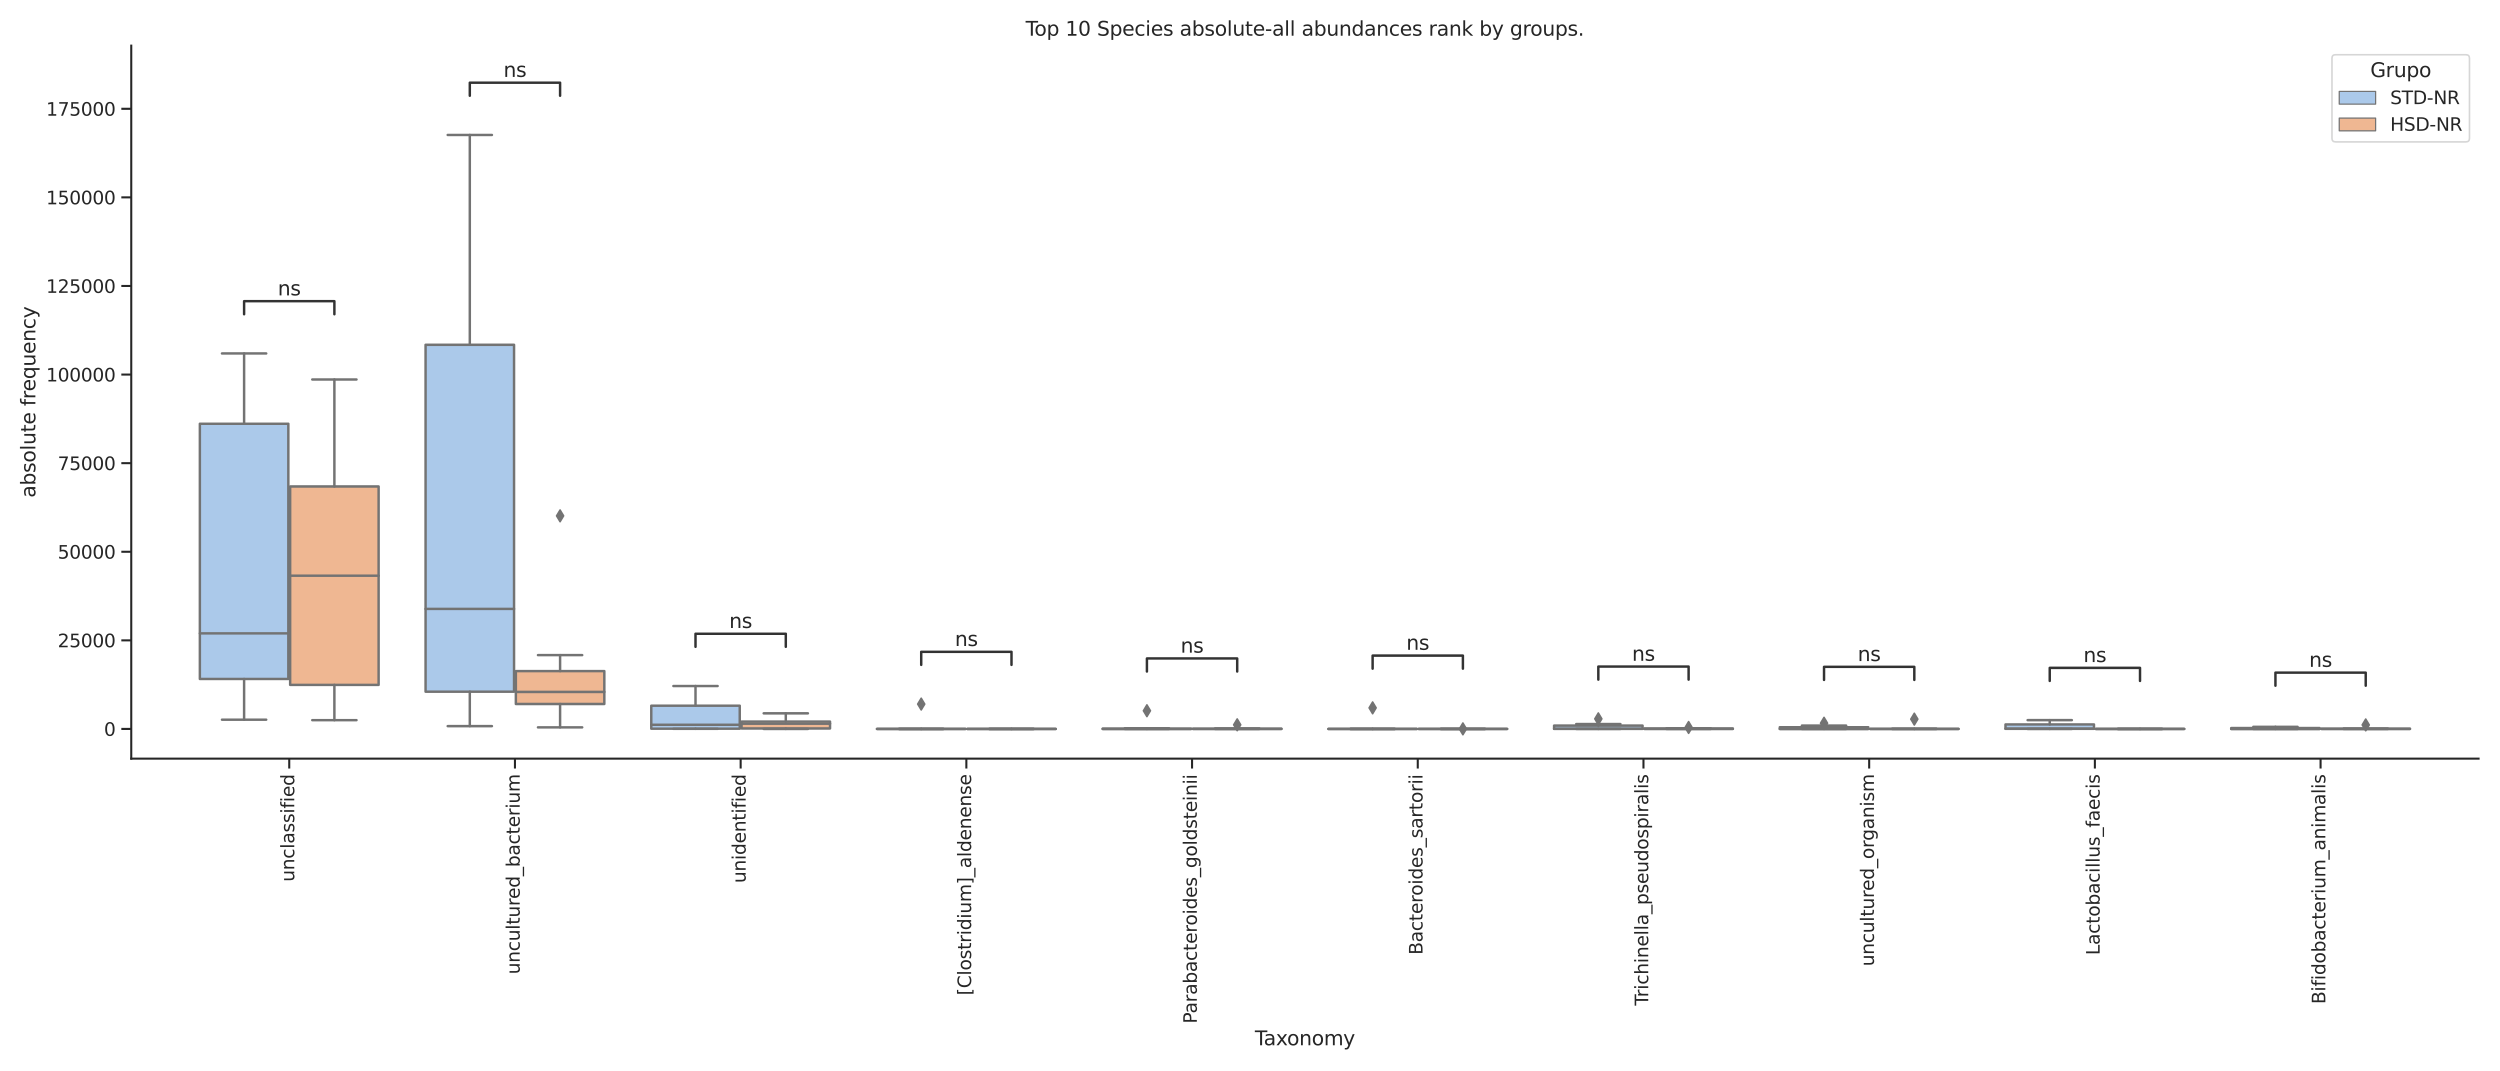 <?xml version="1.0" encoding="utf-8" standalone="no"?>
<!DOCTYPE svg PUBLIC "-//W3C//DTD SVG 1.1//EN"
  "http://www.w3.org/Graphics/SVG/1.1/DTD/svg11.dtd">
<svg xmlns:xlink="http://www.w3.org/1999/xlink" width="1512pt" height="648pt" viewBox="0 0 1512 648" xmlns="http://www.w3.org/2000/svg" version="1.1">
 <defs>
  <style type="text/css">*{stroke-linejoin: round; stroke-linecap: butt}</style>
 </defs>
 <g id="figure_1">
  <g id="patch_1">
   <path d="M 0 648 
L 1512 648 
L 1512 0 
L 0 0 
z
" style="fill: #ffffff"/>
  </g>
  <g id="axes_1">
   <g id="patch_2">
    <path d="M 79.38 458.82 
L 1499.04 458.82 
L 1499.04 27.6 
L 79.38 27.6 
z
" style="fill: #ffffff"/>
   </g>
   <g id="matplotlib.axis_1">
    <g id="xtick_1">
     <g id="line2d_1">
      <defs>
       <path id="m74bd7b5250" d="M 0 0 
L 0 6 
" style="stroke: #262626; stroke-width: 1.25"/>
      </defs>
      <g>
       <use xlink:href="#m74bd7b5250" x="174.934" y="458.82" style="fill: #262626; stroke: #262626; stroke-width: 1.25"/>
      </g>
     </g>
     <g id="text_1">
      <!-- unclassified -->
      <g style="fill: #262626" transform="translate(177.969 533.304)rotate(-90)scale(0.11 -0.11)">
       <defs>
        <path id="DejaVuSans-75" d="M 544 1381 
L 544 3500 
L 1119 3500 
L 1119 1403 
Q 1119 906 1312 657 
Q 1506 409 1894 409 
Q 2359 409 2629 706 
Q 2900 1003 2900 1516 
L 2900 3500 
L 3475 3500 
L 3475 0 
L 2900 0 
L 2900 538 
Q 2691 219 2414 64 
Q 2138 -91 1772 -91 
Q 1169 -91 856 284 
Q 544 659 544 1381 
z
M 1991 3584 
L 1991 3584 
z
" transform="scale(0.016)"/>
        <path id="DejaVuSans-6e" d="M 3513 2113 
L 3513 0 
L 2938 0 
L 2938 2094 
Q 2938 2591 2744 2837 
Q 2550 3084 2163 3084 
Q 1697 3084 1428 2787 
Q 1159 2491 1159 1978 
L 1159 0 
L 581 0 
L 581 3500 
L 1159 3500 
L 1159 2956 
Q 1366 3272 1645 3428 
Q 1925 3584 2291 3584 
Q 2894 3584 3203 3211 
Q 3513 2838 3513 2113 
z
" transform="scale(0.016)"/>
        <path id="DejaVuSans-63" d="M 3122 3366 
L 3122 2828 
Q 2878 2963 2633 3030 
Q 2388 3097 2138 3097 
Q 1578 3097 1268 2742 
Q 959 2388 959 1747 
Q 959 1106 1268 751 
Q 1578 397 2138 397 
Q 2388 397 2633 464 
Q 2878 531 3122 666 
L 3122 134 
Q 2881 22 2623 -34 
Q 2366 -91 2075 -91 
Q 1284 -91 818 406 
Q 353 903 353 1747 
Q 353 2603 823 3093 
Q 1294 3584 2113 3584 
Q 2378 3584 2631 3529 
Q 2884 3475 3122 3366 
z
" transform="scale(0.016)"/>
        <path id="DejaVuSans-6c" d="M 603 4863 
L 1178 4863 
L 1178 0 
L 603 0 
L 603 4863 
z
" transform="scale(0.016)"/>
        <path id="DejaVuSans-61" d="M 2194 1759 
Q 1497 1759 1228 1600 
Q 959 1441 959 1056 
Q 959 750 1161 570 
Q 1363 391 1709 391 
Q 2188 391 2477 730 
Q 2766 1069 2766 1631 
L 2766 1759 
L 2194 1759 
z
M 3341 1997 
L 3341 0 
L 2766 0 
L 2766 531 
Q 2569 213 2275 61 
Q 1981 -91 1556 -91 
Q 1019 -91 701 211 
Q 384 513 384 1019 
Q 384 1609 779 1909 
Q 1175 2209 1959 2209 
L 2766 2209 
L 2766 2266 
Q 2766 2663 2505 2880 
Q 2244 3097 1772 3097 
Q 1472 3097 1187 3025 
Q 903 2953 641 2809 
L 641 3341 
Q 956 3463 1253 3523 
Q 1550 3584 1831 3584 
Q 2591 3584 2966 3190 
Q 3341 2797 3341 1997 
z
" transform="scale(0.016)"/>
        <path id="DejaVuSans-73" d="M 2834 3397 
L 2834 2853 
Q 2591 2978 2328 3040 
Q 2066 3103 1784 3103 
Q 1356 3103 1142 2972 
Q 928 2841 928 2578 
Q 928 2378 1081 2264 
Q 1234 2150 1697 2047 
L 1894 2003 
Q 2506 1872 2764 1633 
Q 3022 1394 3022 966 
Q 3022 478 2636 193 
Q 2250 -91 1575 -91 
Q 1294 -91 989 -36 
Q 684 19 347 128 
L 347 722 
Q 666 556 975 473 
Q 1284 391 1588 391 
Q 1994 391 2212 530 
Q 2431 669 2431 922 
Q 2431 1156 2273 1281 
Q 2116 1406 1581 1522 
L 1381 1569 
Q 847 1681 609 1914 
Q 372 2147 372 2553 
Q 372 3047 722 3315 
Q 1072 3584 1716 3584 
Q 2034 3584 2315 3537 
Q 2597 3491 2834 3397 
z
" transform="scale(0.016)"/>
        <path id="DejaVuSans-69" d="M 603 3500 
L 1178 3500 
L 1178 0 
L 603 0 
L 603 3500 
z
M 603 4863 
L 1178 4863 
L 1178 4134 
L 603 4134 
L 603 4863 
z
" transform="scale(0.016)"/>
        <path id="DejaVuSans-66" d="M 2375 4863 
L 2375 4384 
L 1825 4384 
Q 1516 4384 1395 4259 
Q 1275 4134 1275 3809 
L 1275 3500 
L 2222 3500 
L 2222 3053 
L 1275 3053 
L 1275 0 
L 697 0 
L 697 3053 
L 147 3053 
L 147 3500 
L 697 3500 
L 697 3744 
Q 697 4328 969 4595 
Q 1241 4863 1831 4863 
L 2375 4863 
z
" transform="scale(0.016)"/>
        <path id="DejaVuSans-65" d="M 3597 1894 
L 3597 1613 
L 953 1613 
Q 991 1019 1311 708 
Q 1631 397 2203 397 
Q 2534 397 2845 478 
Q 3156 559 3463 722 
L 3463 178 
Q 3153 47 2828 -22 
Q 2503 -91 2169 -91 
Q 1331 -91 842 396 
Q 353 884 353 1716 
Q 353 2575 817 3079 
Q 1281 3584 2069 3584 
Q 2775 3584 3186 3129 
Q 3597 2675 3597 1894 
z
M 3022 2063 
Q 3016 2534 2758 2815 
Q 2500 3097 2075 3097 
Q 1594 3097 1305 2825 
Q 1016 2553 972 2059 
L 3022 2063 
z
" transform="scale(0.016)"/>
        <path id="DejaVuSans-64" d="M 2906 2969 
L 2906 4863 
L 3481 4863 
L 3481 0 
L 2906 0 
L 2906 525 
Q 2725 213 2448 61 
Q 2172 -91 1784 -91 
Q 1150 -91 751 415 
Q 353 922 353 1747 
Q 353 2572 751 3078 
Q 1150 3584 1784 3584 
Q 2172 3584 2448 3432 
Q 2725 3281 2906 2969 
z
M 947 1747 
Q 947 1113 1208 752 
Q 1469 391 1925 391 
Q 2381 391 2643 752 
Q 2906 1113 2906 1747 
Q 2906 2381 2643 2742 
Q 2381 3103 1925 3103 
Q 1469 3103 1208 2742 
Q 947 2381 947 1747 
z
" transform="scale(0.016)"/>
       </defs>
       <use xlink:href="#DejaVuSans-75"/>
       <use xlink:href="#DejaVuSans-6e" x="63.379"/>
       <use xlink:href="#DejaVuSans-63" x="126.758"/>
       <use xlink:href="#DejaVuSans-6c" x="181.738"/>
       <use xlink:href="#DejaVuSans-61" x="209.521"/>
       <use xlink:href="#DejaVuSans-73" x="270.801"/>
       <use xlink:href="#DejaVuSans-73" x="322.9"/>
       <use xlink:href="#DejaVuSans-69" x="375"/>
       <use xlink:href="#DejaVuSans-66" x="402.783"/>
       <use xlink:href="#DejaVuSans-69" x="437.988"/>
       <use xlink:href="#DejaVuSans-65" x="465.771"/>
       <use xlink:href="#DejaVuSans-64" x="527.295"/>
      </g>
     </g>
    </g>
    <g id="xtick_2">
     <g id="line2d_2">
      <g>
       <use xlink:href="#m74bd7b5250" x="311.44" y="458.82" style="fill: #262626; stroke: #262626; stroke-width: 1.25"/>
      </g>
     </g>
     <g id="text_2">
      <!-- uncultured_bacterium -->
      <g style="fill: #262626" transform="translate(314.322 589.265)rotate(-90)scale(0.11 -0.11)">
       <defs>
        <path id="DejaVuSans-74" d="M 1172 4494 
L 1172 3500 
L 2356 3500 
L 2356 3053 
L 1172 3053 
L 1172 1153 
Q 1172 725 1289 603 
Q 1406 481 1766 481 
L 2356 481 
L 2356 0 
L 1766 0 
Q 1100 0 847 248 
Q 594 497 594 1153 
L 594 3053 
L 172 3053 
L 172 3500 
L 594 3500 
L 594 4494 
L 1172 4494 
z
" transform="scale(0.016)"/>
        <path id="DejaVuSans-72" d="M 2631 2963 
Q 2534 3019 2420 3045 
Q 2306 3072 2169 3072 
Q 1681 3072 1420 2755 
Q 1159 2438 1159 1844 
L 1159 0 
L 581 0 
L 581 3500 
L 1159 3500 
L 1159 2956 
Q 1341 3275 1631 3429 
Q 1922 3584 2338 3584 
Q 2397 3584 2469 3576 
Q 2541 3569 2628 3553 
L 2631 2963 
z
" transform="scale(0.016)"/>
        <path id="DejaVuSans-5f" d="M 3263 -1063 
L 3263 -1509 
L -63 -1509 
L -63 -1063 
L 3263 -1063 
z
" transform="scale(0.016)"/>
        <path id="DejaVuSans-62" d="M 3116 1747 
Q 3116 2381 2855 2742 
Q 2594 3103 2138 3103 
Q 1681 3103 1420 2742 
Q 1159 2381 1159 1747 
Q 1159 1113 1420 752 
Q 1681 391 2138 391 
Q 2594 391 2855 752 
Q 3116 1113 3116 1747 
z
M 1159 2969 
Q 1341 3281 1617 3432 
Q 1894 3584 2278 3584 
Q 2916 3584 3314 3078 
Q 3713 2572 3713 1747 
Q 3713 922 3314 415 
Q 2916 -91 2278 -91 
Q 1894 -91 1617 61 
Q 1341 213 1159 525 
L 1159 0 
L 581 0 
L 581 4863 
L 1159 4863 
L 1159 2969 
z
" transform="scale(0.016)"/>
        <path id="DejaVuSans-6d" d="M 3328 2828 
Q 3544 3216 3844 3400 
Q 4144 3584 4550 3584 
Q 5097 3584 5394 3201 
Q 5691 2819 5691 2113 
L 5691 0 
L 5113 0 
L 5113 2094 
Q 5113 2597 4934 2840 
Q 4756 3084 4391 3084 
Q 3944 3084 3684 2787 
Q 3425 2491 3425 1978 
L 3425 0 
L 2847 0 
L 2847 2094 
Q 2847 2600 2669 2842 
Q 2491 3084 2119 3084 
Q 1678 3084 1418 2786 
Q 1159 2488 1159 1978 
L 1159 0 
L 581 0 
L 581 3500 
L 1159 3500 
L 1159 2956 
Q 1356 3278 1631 3431 
Q 1906 3584 2284 3584 
Q 2666 3584 2933 3390 
Q 3200 3197 3328 2828 
z
" transform="scale(0.016)"/>
       </defs>
       <use xlink:href="#DejaVuSans-75"/>
       <use xlink:href="#DejaVuSans-6e" x="63.379"/>
       <use xlink:href="#DejaVuSans-63" x="126.758"/>
       <use xlink:href="#DejaVuSans-75" x="181.738"/>
       <use xlink:href="#DejaVuSans-6c" x="245.117"/>
       <use xlink:href="#DejaVuSans-74" x="272.9"/>
       <use xlink:href="#DejaVuSans-75" x="312.109"/>
       <use xlink:href="#DejaVuSans-72" x="375.488"/>
       <use xlink:href="#DejaVuSans-65" x="414.352"/>
       <use xlink:href="#DejaVuSans-64" x="475.875"/>
       <use xlink:href="#DejaVuSans-5f" x="539.352"/>
       <use xlink:href="#DejaVuSans-62" x="589.352"/>
       <use xlink:href="#DejaVuSans-61" x="652.828"/>
       <use xlink:href="#DejaVuSans-63" x="714.107"/>
       <use xlink:href="#DejaVuSans-74" x="769.088"/>
       <use xlink:href="#DejaVuSans-65" x="808.297"/>
       <use xlink:href="#DejaVuSans-72" x="869.82"/>
       <use xlink:href="#DejaVuSans-69" x="910.934"/>
       <use xlink:href="#DejaVuSans-75" x="938.717"/>
       <use xlink:href="#DejaVuSans-6d" x="1002.096"/>
      </g>
     </g>
    </g>
    <g id="xtick_3">
     <g id="line2d_3">
      <g>
       <use xlink:href="#m74bd7b5250" x="447.946" y="458.82" style="fill: #262626; stroke: #262626; stroke-width: 1.25"/>
      </g>
     </g>
     <g id="text_3">
      <!-- unidentified -->
      <g style="fill: #262626" transform="translate(450.981 534.09)rotate(-90)scale(0.11 -0.11)">
       <use xlink:href="#DejaVuSans-75"/>
       <use xlink:href="#DejaVuSans-6e" x="63.379"/>
       <use xlink:href="#DejaVuSans-69" x="126.758"/>
       <use xlink:href="#DejaVuSans-64" x="154.541"/>
       <use xlink:href="#DejaVuSans-65" x="218.018"/>
       <use xlink:href="#DejaVuSans-6e" x="279.541"/>
       <use xlink:href="#DejaVuSans-74" x="342.92"/>
       <use xlink:href="#DejaVuSans-69" x="382.129"/>
       <use xlink:href="#DejaVuSans-66" x="409.912"/>
       <use xlink:href="#DejaVuSans-69" x="445.117"/>
       <use xlink:href="#DejaVuSans-65" x="472.9"/>
       <use xlink:href="#DejaVuSans-64" x="534.424"/>
      </g>
     </g>
    </g>
    <g id="xtick_4">
     <g id="line2d_4">
      <g>
       <use xlink:href="#m74bd7b5250" x="584.451" y="458.82" style="fill: #262626; stroke: #262626; stroke-width: 1.25"/>
      </g>
     </g>
     <g id="text_4">
      <!-- [Clostridium]_aldenense -->
      <g style="fill: #262626" transform="translate(587.334 601.975)rotate(-90)scale(0.11 -0.11)">
       <defs>
        <path id="DejaVuSans-5b" d="M 550 4863 
L 1875 4863 
L 1875 4416 
L 1125 4416 
L 1125 -397 
L 1875 -397 
L 1875 -844 
L 550 -844 
L 550 4863 
z
" transform="scale(0.016)"/>
        <path id="DejaVuSans-43" d="M 4122 4306 
L 4122 3641 
Q 3803 3938 3442 4084 
Q 3081 4231 2675 4231 
Q 1875 4231 1450 3742 
Q 1025 3253 1025 2328 
Q 1025 1406 1450 917 
Q 1875 428 2675 428 
Q 3081 428 3442 575 
Q 3803 722 4122 1019 
L 4122 359 
Q 3791 134 3420 21 
Q 3050 -91 2638 -91 
Q 1578 -91 968 557 
Q 359 1206 359 2328 
Q 359 3453 968 4101 
Q 1578 4750 2638 4750 
Q 3056 4750 3426 4639 
Q 3797 4528 4122 4306 
z
" transform="scale(0.016)"/>
        <path id="DejaVuSans-6f" d="M 1959 3097 
Q 1497 3097 1228 2736 
Q 959 2375 959 1747 
Q 959 1119 1226 758 
Q 1494 397 1959 397 
Q 2419 397 2687 759 
Q 2956 1122 2956 1747 
Q 2956 2369 2687 2733 
Q 2419 3097 1959 3097 
z
M 1959 3584 
Q 2709 3584 3137 3096 
Q 3566 2609 3566 1747 
Q 3566 888 3137 398 
Q 2709 -91 1959 -91 
Q 1206 -91 779 398 
Q 353 888 353 1747 
Q 353 2609 779 3096 
Q 1206 3584 1959 3584 
z
" transform="scale(0.016)"/>
        <path id="DejaVuSans-5d" d="M 1947 4863 
L 1947 -844 
L 622 -844 
L 622 -397 
L 1369 -397 
L 1369 4416 
L 622 4416 
L 622 4863 
L 1947 4863 
z
" transform="scale(0.016)"/>
       </defs>
       <use xlink:href="#DejaVuSans-5b"/>
       <use xlink:href="#DejaVuSans-43" x="39.014"/>
       <use xlink:href="#DejaVuSans-6c" x="108.838"/>
       <use xlink:href="#DejaVuSans-6f" x="136.621"/>
       <use xlink:href="#DejaVuSans-73" x="197.803"/>
       <use xlink:href="#DejaVuSans-74" x="249.902"/>
       <use xlink:href="#DejaVuSans-72" x="289.111"/>
       <use xlink:href="#DejaVuSans-69" x="330.225"/>
       <use xlink:href="#DejaVuSans-64" x="358.008"/>
       <use xlink:href="#DejaVuSans-69" x="421.484"/>
       <use xlink:href="#DejaVuSans-75" x="449.268"/>
       <use xlink:href="#DejaVuSans-6d" x="512.646"/>
       <use xlink:href="#DejaVuSans-5d" x="610.059"/>
       <use xlink:href="#DejaVuSans-5f" x="649.072"/>
       <use xlink:href="#DejaVuSans-61" x="699.072"/>
       <use xlink:href="#DejaVuSans-6c" x="760.352"/>
       <use xlink:href="#DejaVuSans-64" x="788.135"/>
       <use xlink:href="#DejaVuSans-65" x="851.611"/>
       <use xlink:href="#DejaVuSans-6e" x="913.135"/>
       <use xlink:href="#DejaVuSans-65" x="976.514"/>
       <use xlink:href="#DejaVuSans-6e" x="1038.037"/>
       <use xlink:href="#DejaVuSans-73" x="1101.416"/>
       <use xlink:href="#DejaVuSans-65" x="1153.516"/>
      </g>
     </g>
    </g>
    <g id="xtick_5">
     <g id="line2d_5">
      <g>
       <use xlink:href="#m74bd7b5250" x="720.957" y="458.82" style="fill: #262626; stroke: #262626; stroke-width: 1.25"/>
      </g>
     </g>
     <g id="text_5">
      <!-- Parabacteroides_goldsteinii -->
      <g style="fill: #262626" transform="translate(723.839 619.061)rotate(-90)scale(0.11 -0.11)">
       <defs>
        <path id="DejaVuSans-50" d="M 1259 4147 
L 1259 2394 
L 2053 2394 
Q 2494 2394 2734 2622 
Q 2975 2850 2975 3272 
Q 2975 3691 2734 3919 
Q 2494 4147 2053 4147 
L 1259 4147 
z
M 628 4666 
L 2053 4666 
Q 2838 4666 3239 4311 
Q 3641 3956 3641 3272 
Q 3641 2581 3239 2228 
Q 2838 1875 2053 1875 
L 1259 1875 
L 1259 0 
L 628 0 
L 628 4666 
z
" transform="scale(0.016)"/>
        <path id="DejaVuSans-67" d="M 2906 1791 
Q 2906 2416 2648 2759 
Q 2391 3103 1925 3103 
Q 1463 3103 1205 2759 
Q 947 2416 947 1791 
Q 947 1169 1205 825 
Q 1463 481 1925 481 
Q 2391 481 2648 825 
Q 2906 1169 2906 1791 
z
M 3481 434 
Q 3481 -459 3084 -895 
Q 2688 -1331 1869 -1331 
Q 1566 -1331 1297 -1286 
Q 1028 -1241 775 -1147 
L 775 -588 
Q 1028 -725 1275 -790 
Q 1522 -856 1778 -856 
Q 2344 -856 2625 -561 
Q 2906 -266 2906 331 
L 2906 616 
Q 2728 306 2450 153 
Q 2172 0 1784 0 
Q 1141 0 747 490 
Q 353 981 353 1791 
Q 353 2603 747 3093 
Q 1141 3584 1784 3584 
Q 2172 3584 2450 3431 
Q 2728 3278 2906 2969 
L 2906 3500 
L 3481 3500 
L 3481 434 
z
" transform="scale(0.016)"/>
       </defs>
       <use xlink:href="#DejaVuSans-50"/>
       <use xlink:href="#DejaVuSans-61" x="55.803"/>
       <use xlink:href="#DejaVuSans-72" x="117.082"/>
       <use xlink:href="#DejaVuSans-61" x="158.195"/>
       <use xlink:href="#DejaVuSans-62" x="219.475"/>
       <use xlink:href="#DejaVuSans-61" x="282.951"/>
       <use xlink:href="#DejaVuSans-63" x="344.23"/>
       <use xlink:href="#DejaVuSans-74" x="399.211"/>
       <use xlink:href="#DejaVuSans-65" x="438.42"/>
       <use xlink:href="#DejaVuSans-72" x="499.943"/>
       <use xlink:href="#DejaVuSans-6f" x="538.807"/>
       <use xlink:href="#DejaVuSans-69" x="599.988"/>
       <use xlink:href="#DejaVuSans-64" x="627.771"/>
       <use xlink:href="#DejaVuSans-65" x="691.248"/>
       <use xlink:href="#DejaVuSans-73" x="752.771"/>
       <use xlink:href="#DejaVuSans-5f" x="804.871"/>
       <use xlink:href="#DejaVuSans-67" x="854.871"/>
       <use xlink:href="#DejaVuSans-6f" x="918.348"/>
       <use xlink:href="#DejaVuSans-6c" x="979.529"/>
       <use xlink:href="#DejaVuSans-64" x="1007.312"/>
       <use xlink:href="#DejaVuSans-73" x="1070.789"/>
       <use xlink:href="#DejaVuSans-74" x="1122.889"/>
       <use xlink:href="#DejaVuSans-65" x="1162.098"/>
       <use xlink:href="#DejaVuSans-69" x="1223.621"/>
       <use xlink:href="#DejaVuSans-6e" x="1251.404"/>
       <use xlink:href="#DejaVuSans-69" x="1314.783"/>
       <use xlink:href="#DejaVuSans-69" x="1342.566"/>
      </g>
     </g>
    </g>
    <g id="xtick_6">
     <g id="line2d_6">
      <g>
       <use xlink:href="#m74bd7b5250" x="857.463" y="458.82" style="fill: #262626; stroke: #262626; stroke-width: 1.25"/>
      </g>
     </g>
     <g id="text_6">
      <!-- Bacteroides_sartorii -->
      <g style="fill: #262626" transform="translate(860.345 577.45)rotate(-90)scale(0.11 -0.11)">
       <defs>
        <path id="DejaVuSans-42" d="M 1259 2228 
L 1259 519 
L 2272 519 
Q 2781 519 3026 730 
Q 3272 941 3272 1375 
Q 3272 1813 3026 2020 
Q 2781 2228 2272 2228 
L 1259 2228 
z
M 1259 4147 
L 1259 2741 
L 2194 2741 
Q 2656 2741 2882 2914 
Q 3109 3088 3109 3444 
Q 3109 3797 2882 3972 
Q 2656 4147 2194 4147 
L 1259 4147 
z
M 628 4666 
L 2241 4666 
Q 2963 4666 3353 4366 
Q 3744 4066 3744 3513 
Q 3744 3084 3544 2831 
Q 3344 2578 2956 2516 
Q 3422 2416 3680 2098 
Q 3938 1781 3938 1306 
Q 3938 681 3513 340 
Q 3088 0 2303 0 
L 628 0 
L 628 4666 
z
" transform="scale(0.016)"/>
       </defs>
       <use xlink:href="#DejaVuSans-42"/>
       <use xlink:href="#DejaVuSans-61" x="68.604"/>
       <use xlink:href="#DejaVuSans-63" x="129.883"/>
       <use xlink:href="#DejaVuSans-74" x="184.863"/>
       <use xlink:href="#DejaVuSans-65" x="224.072"/>
       <use xlink:href="#DejaVuSans-72" x="285.596"/>
       <use xlink:href="#DejaVuSans-6f" x="324.459"/>
       <use xlink:href="#DejaVuSans-69" x="385.641"/>
       <use xlink:href="#DejaVuSans-64" x="413.424"/>
       <use xlink:href="#DejaVuSans-65" x="476.9"/>
       <use xlink:href="#DejaVuSans-73" x="538.424"/>
       <use xlink:href="#DejaVuSans-5f" x="590.523"/>
       <use xlink:href="#DejaVuSans-73" x="640.523"/>
       <use xlink:href="#DejaVuSans-61" x="692.623"/>
       <use xlink:href="#DejaVuSans-72" x="753.902"/>
       <use xlink:href="#DejaVuSans-74" x="795.016"/>
       <use xlink:href="#DejaVuSans-6f" x="834.225"/>
       <use xlink:href="#DejaVuSans-72" x="895.406"/>
       <use xlink:href="#DejaVuSans-69" x="936.52"/>
       <use xlink:href="#DejaVuSans-69" x="964.303"/>
      </g>
     </g>
    </g>
    <g id="xtick_7">
     <g id="line2d_7">
      <g>
       <use xlink:href="#m74bd7b5250" x="993.969" y="458.82" style="fill: #262626; stroke: #262626; stroke-width: 1.25"/>
      </g>
     </g>
     <g id="text_7">
      <!-- Trichinella_pseudospiralis -->
      <g style="fill: #262626" transform="translate(996.851 608.204)rotate(-90)scale(0.11 -0.11)">
       <defs>
        <path id="DejaVuSans-54" d="M -19 4666 
L 3928 4666 
L 3928 4134 
L 2272 4134 
L 2272 0 
L 1638 0 
L 1638 4134 
L -19 4134 
L -19 4666 
z
" transform="scale(0.016)"/>
        <path id="DejaVuSans-68" d="M 3513 2113 
L 3513 0 
L 2938 0 
L 2938 2094 
Q 2938 2591 2744 2837 
Q 2550 3084 2163 3084 
Q 1697 3084 1428 2787 
Q 1159 2491 1159 1978 
L 1159 0 
L 581 0 
L 581 4863 
L 1159 4863 
L 1159 2956 
Q 1366 3272 1645 3428 
Q 1925 3584 2291 3584 
Q 2894 3584 3203 3211 
Q 3513 2838 3513 2113 
z
" transform="scale(0.016)"/>
        <path id="DejaVuSans-70" d="M 1159 525 
L 1159 -1331 
L 581 -1331 
L 581 3500 
L 1159 3500 
L 1159 2969 
Q 1341 3281 1617 3432 
Q 1894 3584 2278 3584 
Q 2916 3584 3314 3078 
Q 3713 2572 3713 1747 
Q 3713 922 3314 415 
Q 2916 -91 2278 -91 
Q 1894 -91 1617 61 
Q 1341 213 1159 525 
z
M 3116 1747 
Q 3116 2381 2855 2742 
Q 2594 3103 2138 3103 
Q 1681 3103 1420 2742 
Q 1159 2381 1159 1747 
Q 1159 1113 1420 752 
Q 1681 391 2138 391 
Q 2594 391 2855 752 
Q 3116 1113 3116 1747 
z
" transform="scale(0.016)"/>
       </defs>
       <use xlink:href="#DejaVuSans-54"/>
       <use xlink:href="#DejaVuSans-72" x="46.334"/>
       <use xlink:href="#DejaVuSans-69" x="87.447"/>
       <use xlink:href="#DejaVuSans-63" x="115.23"/>
       <use xlink:href="#DejaVuSans-68" x="170.211"/>
       <use xlink:href="#DejaVuSans-69" x="233.59"/>
       <use xlink:href="#DejaVuSans-6e" x="261.373"/>
       <use xlink:href="#DejaVuSans-65" x="324.752"/>
       <use xlink:href="#DejaVuSans-6c" x="386.275"/>
       <use xlink:href="#DejaVuSans-6c" x="414.059"/>
       <use xlink:href="#DejaVuSans-61" x="441.842"/>
       <use xlink:href="#DejaVuSans-5f" x="503.121"/>
       <use xlink:href="#DejaVuSans-70" x="553.121"/>
       <use xlink:href="#DejaVuSans-73" x="616.598"/>
       <use xlink:href="#DejaVuSans-65" x="668.697"/>
       <use xlink:href="#DejaVuSans-75" x="730.221"/>
       <use xlink:href="#DejaVuSans-64" x="793.6"/>
       <use xlink:href="#DejaVuSans-6f" x="857.076"/>
       <use xlink:href="#DejaVuSans-73" x="918.258"/>
       <use xlink:href="#DejaVuSans-70" x="970.357"/>
       <use xlink:href="#DejaVuSans-69" x="1033.834"/>
       <use xlink:href="#DejaVuSans-72" x="1061.617"/>
       <use xlink:href="#DejaVuSans-61" x="1102.73"/>
       <use xlink:href="#DejaVuSans-6c" x="1164.01"/>
       <use xlink:href="#DejaVuSans-69" x="1191.793"/>
       <use xlink:href="#DejaVuSans-73" x="1219.576"/>
      </g>
     </g>
    </g>
    <g id="xtick_8">
     <g id="line2d_8">
      <g>
       <use xlink:href="#m74bd7b5250" x="1130.474" y="458.82" style="fill: #262626; stroke: #262626; stroke-width: 1.25"/>
      </g>
     </g>
     <g id="text_8">
      <!-- uncultured_organism -->
      <g style="fill: #262626" transform="translate(1133.357 584.404)rotate(-90)scale(0.11 -0.11)">
       <use xlink:href="#DejaVuSans-75"/>
       <use xlink:href="#DejaVuSans-6e" x="63.379"/>
       <use xlink:href="#DejaVuSans-63" x="126.758"/>
       <use xlink:href="#DejaVuSans-75" x="181.738"/>
       <use xlink:href="#DejaVuSans-6c" x="245.117"/>
       <use xlink:href="#DejaVuSans-74" x="272.9"/>
       <use xlink:href="#DejaVuSans-75" x="312.109"/>
       <use xlink:href="#DejaVuSans-72" x="375.488"/>
       <use xlink:href="#DejaVuSans-65" x="414.352"/>
       <use xlink:href="#DejaVuSans-64" x="475.875"/>
       <use xlink:href="#DejaVuSans-5f" x="539.352"/>
       <use xlink:href="#DejaVuSans-6f" x="589.352"/>
       <use xlink:href="#DejaVuSans-72" x="650.533"/>
       <use xlink:href="#DejaVuSans-67" x="689.896"/>
       <use xlink:href="#DejaVuSans-61" x="753.373"/>
       <use xlink:href="#DejaVuSans-6e" x="814.652"/>
       <use xlink:href="#DejaVuSans-69" x="878.031"/>
       <use xlink:href="#DejaVuSans-73" x="905.814"/>
       <use xlink:href="#DejaVuSans-6d" x="957.914"/>
      </g>
     </g>
    </g>
    <g id="xtick_9">
     <g id="line2d_9">
      <g>
       <use xlink:href="#m74bd7b5250" x="1266.98" y="458.82" style="fill: #262626; stroke: #262626; stroke-width: 1.25"/>
      </g>
     </g>
     <g id="text_9">
      <!-- Lactobacillus_faecis -->
      <g style="fill: #262626" transform="translate(1269.863 577.639)rotate(-90)scale(0.11 -0.11)">
       <defs>
        <path id="DejaVuSans-4c" d="M 628 4666 
L 1259 4666 
L 1259 531 
L 3531 531 
L 3531 0 
L 628 0 
L 628 4666 
z
" transform="scale(0.016)"/>
       </defs>
       <use xlink:href="#DejaVuSans-4c"/>
       <use xlink:href="#DejaVuSans-61" x="55.713"/>
       <use xlink:href="#DejaVuSans-63" x="116.992"/>
       <use xlink:href="#DejaVuSans-74" x="171.973"/>
       <use xlink:href="#DejaVuSans-6f" x="211.182"/>
       <use xlink:href="#DejaVuSans-62" x="272.363"/>
       <use xlink:href="#DejaVuSans-61" x="335.84"/>
       <use xlink:href="#DejaVuSans-63" x="397.119"/>
       <use xlink:href="#DejaVuSans-69" x="452.1"/>
       <use xlink:href="#DejaVuSans-6c" x="479.883"/>
       <use xlink:href="#DejaVuSans-6c" x="507.666"/>
       <use xlink:href="#DejaVuSans-75" x="535.449"/>
       <use xlink:href="#DejaVuSans-73" x="598.828"/>
       <use xlink:href="#DejaVuSans-5f" x="650.928"/>
       <use xlink:href="#DejaVuSans-66" x="700.928"/>
       <use xlink:href="#DejaVuSans-61" x="736.133"/>
       <use xlink:href="#DejaVuSans-65" x="797.412"/>
       <use xlink:href="#DejaVuSans-63" x="858.936"/>
       <use xlink:href="#DejaVuSans-69" x="913.916"/>
       <use xlink:href="#DejaVuSans-73" x="941.699"/>
      </g>
     </g>
    </g>
    <g id="xtick_10">
     <g id="line2d_10">
      <g>
       <use xlink:href="#m74bd7b5250" x="1403.486" y="458.82" style="fill: #262626; stroke: #262626; stroke-width: 1.25"/>
      </g>
     </g>
     <g id="text_10">
      <!-- Bifidobacterium_animalis -->
      <g style="fill: #262626" transform="translate(1406.368 607.248)rotate(-90)scale(0.11 -0.11)">
       <use xlink:href="#DejaVuSans-42"/>
       <use xlink:href="#DejaVuSans-69" x="68.604"/>
       <use xlink:href="#DejaVuSans-66" x="96.387"/>
       <use xlink:href="#DejaVuSans-69" x="131.592"/>
       <use xlink:href="#DejaVuSans-64" x="159.375"/>
       <use xlink:href="#DejaVuSans-6f" x="222.852"/>
       <use xlink:href="#DejaVuSans-62" x="284.033"/>
       <use xlink:href="#DejaVuSans-61" x="347.51"/>
       <use xlink:href="#DejaVuSans-63" x="408.789"/>
       <use xlink:href="#DejaVuSans-74" x="463.77"/>
       <use xlink:href="#DejaVuSans-65" x="502.979"/>
       <use xlink:href="#DejaVuSans-72" x="564.502"/>
       <use xlink:href="#DejaVuSans-69" x="605.615"/>
       <use xlink:href="#DejaVuSans-75" x="633.398"/>
       <use xlink:href="#DejaVuSans-6d" x="696.777"/>
       <use xlink:href="#DejaVuSans-5f" x="794.189"/>
       <use xlink:href="#DejaVuSans-61" x="844.189"/>
       <use xlink:href="#DejaVuSans-6e" x="905.469"/>
       <use xlink:href="#DejaVuSans-69" x="968.848"/>
       <use xlink:href="#DejaVuSans-6d" x="996.631"/>
       <use xlink:href="#DejaVuSans-61" x="1094.043"/>
       <use xlink:href="#DejaVuSans-6c" x="1155.322"/>
       <use xlink:href="#DejaVuSans-69" x="1183.105"/>
       <use xlink:href="#DejaVuSans-73" x="1210.889"/>
      </g>
     </g>
    </g>
    <g id="text_11">
     <!-- Taxonomy -->
     <g style="fill: #262626" transform="translate(758.954 632.179)scale(0.12 -0.12)">
      <defs>
       <path id="DejaVuSans-78" d="M 3513 3500 
L 2247 1797 
L 3578 0 
L 2900 0 
L 1881 1375 
L 863 0 
L 184 0 
L 1544 1831 
L 300 3500 
L 978 3500 
L 1906 2253 
L 2834 3500 
L 3513 3500 
z
" transform="scale(0.016)"/>
       <path id="DejaVuSans-79" d="M 2059 -325 
Q 1816 -950 1584 -1140 
Q 1353 -1331 966 -1331 
L 506 -1331 
L 506 -850 
L 844 -850 
Q 1081 -850 1212 -737 
Q 1344 -625 1503 -206 
L 1606 56 
L 191 3500 
L 800 3500 
L 1894 763 
L 2988 3500 
L 3597 3500 
L 2059 -325 
z
" transform="scale(0.016)"/>
      </defs>
      <use xlink:href="#DejaVuSans-54"/>
      <use xlink:href="#DejaVuSans-61" x="44.584"/>
      <use xlink:href="#DejaVuSans-78" x="105.863"/>
      <use xlink:href="#DejaVuSans-6f" x="161.918"/>
      <use xlink:href="#DejaVuSans-6e" x="223.1"/>
      <use xlink:href="#DejaVuSans-6f" x="286.479"/>
      <use xlink:href="#DejaVuSans-6d" x="347.66"/>
      <use xlink:href="#DejaVuSans-79" x="445.072"/>
     </g>
    </g>
   </g>
   <g id="matplotlib.axis_2">
    <g id="ytick_1">
     <g id="line2d_11">
      <defs>
       <path id="me4fe780d69" d="M 0 0 
L -6 0 
" style="stroke: #262626; stroke-width: 1.25"/>
      </defs>
      <g>
       <use xlink:href="#me4fe780d69" x="79.38" y="440.858" style="fill: #262626; stroke: #262626; stroke-width: 1.25"/>
      </g>
     </g>
     <g id="text_12">
      <!-- 0 -->
      <g style="fill: #262626" transform="translate(62.881 445.037)scale(0.11 -0.11)">
       <defs>
        <path id="DejaVuSans-30" d="M 2034 4250 
Q 1547 4250 1301 3770 
Q 1056 3291 1056 2328 
Q 1056 1369 1301 889 
Q 1547 409 2034 409 
Q 2525 409 2770 889 
Q 3016 1369 3016 2328 
Q 3016 3291 2770 3770 
Q 2525 4250 2034 4250 
z
M 2034 4750 
Q 2819 4750 3233 4129 
Q 3647 3509 3647 2328 
Q 3647 1150 3233 529 
Q 2819 -91 2034 -91 
Q 1250 -91 836 529 
Q 422 1150 422 2328 
Q 422 3509 836 4129 
Q 1250 4750 2034 4750 
z
" transform="scale(0.016)"/>
       </defs>
       <use xlink:href="#DejaVuSans-30"/>
      </g>
     </g>
    </g>
    <g id="ytick_2">
     <g id="line2d_12">
      <g>
       <use xlink:href="#me4fe780d69" x="79.38" y="387.279" style="fill: #262626; stroke: #262626; stroke-width: 1.25"/>
      </g>
     </g>
     <g id="text_13">
      <!-- 25000 -->
      <g style="fill: #262626" transform="translate(34.886 391.458)scale(0.11 -0.11)">
       <defs>
        <path id="DejaVuSans-32" d="M 1228 531 
L 3431 531 
L 3431 0 
L 469 0 
L 469 531 
Q 828 903 1448 1529 
Q 2069 2156 2228 2338 
Q 2531 2678 2651 2914 
Q 2772 3150 2772 3378 
Q 2772 3750 2511 3984 
Q 2250 4219 1831 4219 
Q 1534 4219 1204 4116 
Q 875 4013 500 3803 
L 500 4441 
Q 881 4594 1212 4672 
Q 1544 4750 1819 4750 
Q 2544 4750 2975 4387 
Q 3406 4025 3406 3419 
Q 3406 3131 3298 2873 
Q 3191 2616 2906 2266 
Q 2828 2175 2409 1742 
Q 1991 1309 1228 531 
z
" transform="scale(0.016)"/>
        <path id="DejaVuSans-35" d="M 691 4666 
L 3169 4666 
L 3169 4134 
L 1269 4134 
L 1269 2991 
Q 1406 3038 1543 3061 
Q 1681 3084 1819 3084 
Q 2600 3084 3056 2656 
Q 3513 2228 3513 1497 
Q 3513 744 3044 326 
Q 2575 -91 1722 -91 
Q 1428 -91 1123 -41 
Q 819 9 494 109 
L 494 744 
Q 775 591 1075 516 
Q 1375 441 1709 441 
Q 2250 441 2565 725 
Q 2881 1009 2881 1497 
Q 2881 1984 2565 2268 
Q 2250 2553 1709 2553 
Q 1456 2553 1204 2497 
Q 953 2441 691 2322 
L 691 4666 
z
" transform="scale(0.016)"/>
       </defs>
       <use xlink:href="#DejaVuSans-32"/>
       <use xlink:href="#DejaVuSans-35" x="63.623"/>
       <use xlink:href="#DejaVuSans-30" x="127.246"/>
       <use xlink:href="#DejaVuSans-30" x="190.869"/>
       <use xlink:href="#DejaVuSans-30" x="254.492"/>
      </g>
     </g>
    </g>
    <g id="ytick_3">
     <g id="line2d_13">
      <g>
       <use xlink:href="#me4fe780d69" x="79.38" y="333.699" style="fill: #262626; stroke: #262626; stroke-width: 1.25"/>
      </g>
     </g>
     <g id="text_14">
      <!-- 50000 -->
      <g style="fill: #262626" transform="translate(34.886 337.879)scale(0.11 -0.11)">
       <use xlink:href="#DejaVuSans-35"/>
       <use xlink:href="#DejaVuSans-30" x="63.623"/>
       <use xlink:href="#DejaVuSans-30" x="127.246"/>
       <use xlink:href="#DejaVuSans-30" x="190.869"/>
       <use xlink:href="#DejaVuSans-30" x="254.492"/>
      </g>
     </g>
    </g>
    <g id="ytick_4">
     <g id="line2d_14">
      <g>
       <use xlink:href="#me4fe780d69" x="79.38" y="280.12" style="fill: #262626; stroke: #262626; stroke-width: 1.25"/>
      </g>
     </g>
     <g id="text_15">
      <!-- 75000 -->
      <g style="fill: #262626" transform="translate(34.886 284.299)scale(0.11 -0.11)">
       <defs>
        <path id="DejaVuSans-37" d="M 525 4666 
L 3525 4666 
L 3525 4397 
L 1831 0 
L 1172 0 
L 2766 4134 
L 525 4134 
L 525 4666 
z
" transform="scale(0.016)"/>
       </defs>
       <use xlink:href="#DejaVuSans-37"/>
       <use xlink:href="#DejaVuSans-35" x="63.623"/>
       <use xlink:href="#DejaVuSans-30" x="127.246"/>
       <use xlink:href="#DejaVuSans-30" x="190.869"/>
       <use xlink:href="#DejaVuSans-30" x="254.492"/>
      </g>
     </g>
    </g>
    <g id="ytick_5">
     <g id="line2d_15">
      <g>
       <use xlink:href="#me4fe780d69" x="79.38" y="226.541" style="fill: #262626; stroke: #262626; stroke-width: 1.25"/>
      </g>
     </g>
     <g id="text_16">
      <!-- 100000 -->
      <g style="fill: #262626" transform="translate(27.887 230.72)scale(0.11 -0.11)">
       <defs>
        <path id="DejaVuSans-31" d="M 794 531 
L 1825 531 
L 1825 4091 
L 703 3866 
L 703 4441 
L 1819 4666 
L 2450 4666 
L 2450 531 
L 3481 531 
L 3481 0 
L 794 0 
L 794 531 
z
" transform="scale(0.016)"/>
       </defs>
       <use xlink:href="#DejaVuSans-31"/>
       <use xlink:href="#DejaVuSans-30" x="63.623"/>
       <use xlink:href="#DejaVuSans-30" x="127.246"/>
       <use xlink:href="#DejaVuSans-30" x="190.869"/>
       <use xlink:href="#DejaVuSans-30" x="254.492"/>
       <use xlink:href="#DejaVuSans-30" x="318.115"/>
      </g>
     </g>
    </g>
    <g id="ytick_6">
     <g id="line2d_16">
      <g>
       <use xlink:href="#me4fe780d69" x="79.38" y="172.961" style="fill: #262626; stroke: #262626; stroke-width: 1.25"/>
      </g>
     </g>
     <g id="text_17">
      <!-- 125000 -->
      <g style="fill: #262626" transform="translate(27.887 177.141)scale(0.11 -0.11)">
       <use xlink:href="#DejaVuSans-31"/>
       <use xlink:href="#DejaVuSans-32" x="63.623"/>
       <use xlink:href="#DejaVuSans-35" x="127.246"/>
       <use xlink:href="#DejaVuSans-30" x="190.869"/>
       <use xlink:href="#DejaVuSans-30" x="254.492"/>
       <use xlink:href="#DejaVuSans-30" x="318.115"/>
      </g>
     </g>
    </g>
    <g id="ytick_7">
     <g id="line2d_17">
      <g>
       <use xlink:href="#me4fe780d69" x="79.38" y="119.382" style="fill: #262626; stroke: #262626; stroke-width: 1.25"/>
      </g>
     </g>
     <g id="text_18">
      <!-- 150000 -->
      <g style="fill: #262626" transform="translate(27.887 123.561)scale(0.11 -0.11)">
       <use xlink:href="#DejaVuSans-31"/>
       <use xlink:href="#DejaVuSans-35" x="63.623"/>
       <use xlink:href="#DejaVuSans-30" x="127.246"/>
       <use xlink:href="#DejaVuSans-30" x="190.869"/>
       <use xlink:href="#DejaVuSans-30" x="254.492"/>
       <use xlink:href="#DejaVuSans-30" x="318.115"/>
      </g>
     </g>
    </g>
    <g id="ytick_8">
     <g id="line2d_18">
      <g>
       <use xlink:href="#me4fe780d69" x="79.38" y="65.803" style="fill: #262626; stroke: #262626; stroke-width: 1.25"/>
      </g>
     </g>
     <g id="text_19">
      <!-- 175000 -->
      <g style="fill: #262626" transform="translate(27.887 69.982)scale(0.11 -0.11)">
       <use xlink:href="#DejaVuSans-31"/>
       <use xlink:href="#DejaVuSans-37" x="63.623"/>
       <use xlink:href="#DejaVuSans-35" x="127.246"/>
       <use xlink:href="#DejaVuSans-30" x="190.869"/>
       <use xlink:href="#DejaVuSans-30" x="254.492"/>
       <use xlink:href="#DejaVuSans-30" x="318.115"/>
      </g>
     </g>
    </g>
    <g id="text_20">
     <!-- absolute frequency -->
     <g style="fill: #262626" transform="translate(21.392 301.005)rotate(-90)scale(0.12 -0.12)">
      <defs>
       <path id="DejaVuSans-20" transform="scale(0.016)"/>
       <path id="DejaVuSans-71" d="M 947 1747 
Q 947 1113 1208 752 
Q 1469 391 1925 391 
Q 2381 391 2643 752 
Q 2906 1113 2906 1747 
Q 2906 2381 2643 2742 
Q 2381 3103 1925 3103 
Q 1469 3103 1208 2742 
Q 947 2381 947 1747 
z
M 2906 525 
Q 2725 213 2448 61 
Q 2172 -91 1784 -91 
Q 1150 -91 751 415 
Q 353 922 353 1747 
Q 353 2572 751 3078 
Q 1150 3584 1784 3584 
Q 2172 3584 2448 3432 
Q 2725 3281 2906 2969 
L 2906 3500 
L 3481 3500 
L 3481 -1331 
L 2906 -1331 
L 2906 525 
z
" transform="scale(0.016)"/>
      </defs>
      <use xlink:href="#DejaVuSans-61"/>
      <use xlink:href="#DejaVuSans-62" x="61.279"/>
      <use xlink:href="#DejaVuSans-73" x="124.756"/>
      <use xlink:href="#DejaVuSans-6f" x="176.855"/>
      <use xlink:href="#DejaVuSans-6c" x="238.037"/>
      <use xlink:href="#DejaVuSans-75" x="265.82"/>
      <use xlink:href="#DejaVuSans-74" x="329.199"/>
      <use xlink:href="#DejaVuSans-65" x="368.408"/>
      <use xlink:href="#DejaVuSans-20" x="429.932"/>
      <use xlink:href="#DejaVuSans-66" x="461.719"/>
      <use xlink:href="#DejaVuSans-72" x="496.924"/>
      <use xlink:href="#DejaVuSans-65" x="535.787"/>
      <use xlink:href="#DejaVuSans-71" x="597.311"/>
      <use xlink:href="#DejaVuSans-75" x="660.787"/>
      <use xlink:href="#DejaVuSans-65" x="724.166"/>
      <use xlink:href="#DejaVuSans-6e" x="785.689"/>
      <use xlink:href="#DejaVuSans-63" x="849.068"/>
      <use xlink:href="#DejaVuSans-79" x="904.049"/>
     </g>
    </g>
   </g>
   <g id="patch_3">
    <path d="M 120.878 410.649 
L 174.388 410.649 
L 174.388 256.278 
L 120.878 256.278 
L 120.878 410.649 
z
" clip-path="url(#pcef66df519)" style="fill: #abc9ea; stroke: #737373; stroke-width: 1.5; stroke-linejoin: miter"/>
   </g>
   <g id="patch_4">
    <path d="M 175.48 414.212 
L 228.99 414.212 
L 228.99 294.214 
L 175.48 294.214 
L 175.48 414.212 
z
" clip-path="url(#pcef66df519)" style="fill: #efb792; stroke: #737373; stroke-width: 1.5; stroke-linejoin: miter"/>
   </g>
   <g id="patch_5">
    <path d="M 257.384 418.327 
L 310.894 418.327 
L 310.894 208.532 
L 257.384 208.532 
L 257.384 418.327 
z
" clip-path="url(#pcef66df519)" style="fill: #abc9ea; stroke: #737373; stroke-width: 1.5; stroke-linejoin: miter"/>
   </g>
   <g id="patch_6">
    <path d="M 311.986 425.778 
L 365.496 425.778 
L 365.496 405.875 
L 311.986 405.875 
L 311.986 425.778 
z
" clip-path="url(#pcef66df519)" style="fill: #efb792; stroke: #737373; stroke-width: 1.5; stroke-linejoin: miter"/>
   </g>
   <g id="patch_7">
    <path d="M 393.889 440.719 
L 447.4 440.719 
L 447.4 426.814 
L 393.889 426.814 
L 393.889 440.719 
z
" clip-path="url(#pcef66df519)" style="fill: #abc9ea; stroke: #737373; stroke-width: 1.5; stroke-linejoin: miter"/>
   </g>
   <g id="patch_8">
    <path d="M 448.492 440.577 
L 502.002 440.577 
L 502.002 436.416 
L 448.492 436.416 
L 448.492 440.577 
z
" clip-path="url(#pcef66df519)" style="fill: #efb792; stroke: #737373; stroke-width: 1.5; stroke-linejoin: miter"/>
   </g>
   <g id="patch_9">
    <path d="M 530.395 440.858 
L 583.905 440.858 
L 583.905 440.858 
L 530.395 440.858 
L 530.395 440.858 
z
" clip-path="url(#pcef66df519)" style="fill: #abc9ea; stroke: #737373; stroke-width: 1.5; stroke-linejoin: miter"/>
   </g>
   <g id="patch_10">
    <path d="M 584.997 440.858 
L 638.508 440.858 
L 638.508 440.858 
L 584.997 440.858 
L 584.997 440.858 
z
" clip-path="url(#pcef66df519)" style="fill: #efb792; stroke: #737373; stroke-width: 1.5; stroke-linejoin: miter"/>
   </g>
   <g id="patch_11">
    <path d="M 666.901 440.858 
L 720.411 440.858 
L 720.411 440.669 
L 666.901 440.669 
L 666.901 440.858 
z
" clip-path="url(#pcef66df519)" style="fill: #abc9ea; stroke: #737373; stroke-width: 1.5; stroke-linejoin: miter"/>
   </g>
   <g id="patch_12">
    <path d="M 721.503 440.858 
L 775.013 440.858 
L 775.013 440.705 
L 721.503 440.705 
L 721.503 440.858 
z
" clip-path="url(#pcef66df519)" style="fill: #efb792; stroke: #737373; stroke-width: 1.5; stroke-linejoin: miter"/>
   </g>
   <g id="patch_13">
    <path d="M 803.407 440.858 
L 856.917 440.858 
L 856.917 440.858 
L 803.407 440.858 
L 803.407 440.858 
z
" clip-path="url(#pcef66df519)" style="fill: #abc9ea; stroke: #737373; stroke-width: 1.5; stroke-linejoin: miter"/>
   </g>
   <g id="patch_14">
    <path d="M 858.009 440.858 
L 911.519 440.858 
L 911.519 440.858 
L 858.009 440.858 
L 858.009 440.858 
z
" clip-path="url(#pcef66df519)" style="fill: #efb792; stroke: #737373; stroke-width: 1.5; stroke-linejoin: miter"/>
   </g>
   <g id="patch_15">
    <path d="M 939.912 440.843 
L 993.423 440.843 
L 993.423 438.842 
L 939.912 438.842 
L 939.912 440.843 
z
" clip-path="url(#pcef66df519)" style="fill: #abc9ea; stroke: #737373; stroke-width: 1.5; stroke-linejoin: miter"/>
   </g>
   <g id="patch_16">
    <path d="M 994.515 440.858 
L 1048.025 440.858 
L 1048.025 440.601 
L 994.515 440.601 
L 994.515 440.858 
z
" clip-path="url(#pcef66df519)" style="fill: #efb792; stroke: #737373; stroke-width: 1.5; stroke-linejoin: miter"/>
   </g>
   <g id="patch_17">
    <path d="M 1076.418 440.858 
L 1129.928 440.858 
L 1129.928 439.821 
L 1076.418 439.821 
L 1076.418 440.858 
z
" clip-path="url(#pcef66df519)" style="fill: #abc9ea; stroke: #737373; stroke-width: 1.5; stroke-linejoin: miter"/>
   </g>
   <g id="patch_18">
    <path d="M 1131.02 440.858 
L 1184.531 440.858 
L 1184.531 440.831 
L 1131.02 440.831 
L 1131.02 440.858 
z
" clip-path="url(#pcef66df519)" style="fill: #efb792; stroke: #737373; stroke-width: 1.5; stroke-linejoin: miter"/>
   </g>
   <g id="patch_19">
    <path d="M 1212.924 440.799 
L 1266.434 440.799 
L 1266.434 438.148 
L 1212.924 438.148 
L 1212.924 440.799 
z
" clip-path="url(#pcef66df519)" style="fill: #abc9ea; stroke: #737373; stroke-width: 1.5; stroke-linejoin: miter"/>
   </g>
   <g id="patch_20">
    <path d="M 1267.526 440.858 
L 1321.036 440.858 
L 1321.036 440.858 
L 1267.526 440.858 
L 1267.526 440.858 
z
" clip-path="url(#pcef66df519)" style="fill: #efb792; stroke: #737373; stroke-width: 1.5; stroke-linejoin: miter"/>
   </g>
   <g id="patch_21">
    <path d="M 1349.43 440.858 
L 1402.94 440.858 
L 1402.94 440.338 
L 1349.43 440.338 
L 1349.43 440.858 
z
" clip-path="url(#pcef66df519)" style="fill: #abc9ea; stroke: #737373; stroke-width: 1.5; stroke-linejoin: miter"/>
   </g>
   <g id="patch_22">
    <path d="M 1404.032 440.858 
L 1457.542 440.858 
L 1457.542 440.707 
L 1404.032 440.707 
L 1404.032 440.858 
z
" clip-path="url(#pcef66df519)" style="fill: #efb792; stroke: #737373; stroke-width: 1.5; stroke-linejoin: miter"/>
   </g>
   <g id="patch_23">
    <path d="M 174.934 440.858 
L 174.934 440.858 
L 174.934 440.858 
L 174.934 440.858 
z
" clip-path="url(#pcef66df519)" style="fill: #abc9ea; stroke: #737373; stroke-width: 0.75; stroke-linejoin: miter"/>
   </g>
   <g id="patch_24">
    <path d="M 174.934 440.858 
L 174.934 440.858 
L 174.934 440.858 
L 174.934 440.858 
z
" clip-path="url(#pcef66df519)" style="fill: #efb792; stroke: #737373; stroke-width: 0.75; stroke-linejoin: miter"/>
   </g>
   <g id="line2d_19">
    <path d="M 147.633 410.649 
L 147.633 435.264 
" clip-path="url(#pcef66df519)" style="fill: none; stroke: #737373; stroke-width: 1.5; stroke-linecap: round"/>
   </g>
   <g id="line2d_20">
    <path d="M 147.633 256.278 
L 147.633 213.774 
" clip-path="url(#pcef66df519)" style="fill: none; stroke: #737373; stroke-width: 1.5; stroke-linecap: round"/>
   </g>
   <g id="line2d_21">
    <path d="M 134.255 435.264 
L 161.01 435.264 
" clip-path="url(#pcef66df519)" style="fill: none; stroke: #737373; stroke-width: 1.5; stroke-linecap: round"/>
   </g>
   <g id="line2d_22">
    <path d="M 134.255 213.774 
L 161.01 213.774 
" clip-path="url(#pcef66df519)" style="fill: none; stroke: #737373; stroke-width: 1.5; stroke-linecap: round"/>
   </g>
   <g id="line2d_23"/>
   <g id="line2d_24">
    <path d="M 202.235 414.212 
L 202.235 435.549 
" clip-path="url(#pcef66df519)" style="fill: none; stroke: #737373; stroke-width: 1.5; stroke-linecap: round"/>
   </g>
   <g id="line2d_25">
    <path d="M 202.235 294.214 
L 202.235 229.515 
" clip-path="url(#pcef66df519)" style="fill: none; stroke: #737373; stroke-width: 1.5; stroke-linecap: round"/>
   </g>
   <g id="line2d_26">
    <path d="M 188.858 435.549 
L 215.613 435.549 
" clip-path="url(#pcef66df519)" style="fill: none; stroke: #737373; stroke-width: 1.5; stroke-linecap: round"/>
   </g>
   <g id="line2d_27">
    <path d="M 188.858 229.515 
L 215.613 229.515 
" clip-path="url(#pcef66df519)" style="fill: none; stroke: #737373; stroke-width: 1.5; stroke-linecap: round"/>
   </g>
   <g id="line2d_28"/>
   <g id="line2d_29">
    <path d="M 284.139 418.327 
L 284.139 439.163 
" clip-path="url(#pcef66df519)" style="fill: none; stroke: #737373; stroke-width: 1.5; stroke-linecap: round"/>
   </g>
   <g id="line2d_30">
    <path d="M 284.139 208.532 
L 284.139 81.619 
" clip-path="url(#pcef66df519)" style="fill: none; stroke: #737373; stroke-width: 1.5; stroke-linecap: round"/>
   </g>
   <g id="line2d_31">
    <path d="M 270.761 439.163 
L 297.516 439.163 
" clip-path="url(#pcef66df519)" style="fill: none; stroke: #737373; stroke-width: 1.5; stroke-linecap: round"/>
   </g>
   <g id="line2d_32">
    <path d="M 270.761 81.619 
L 297.516 81.619 
" clip-path="url(#pcef66df519)" style="fill: none; stroke: #737373; stroke-width: 1.5; stroke-linecap: round"/>
   </g>
   <g id="line2d_33"/>
   <g id="line2d_34">
    <path d="M 338.741 425.778 
L 338.741 439.909 
" clip-path="url(#pcef66df519)" style="fill: none; stroke: #737373; stroke-width: 1.5; stroke-linecap: round"/>
   </g>
   <g id="line2d_35">
    <path d="M 338.741 405.875 
L 338.741 396.214 
" clip-path="url(#pcef66df519)" style="fill: none; stroke: #737373; stroke-width: 1.5; stroke-linecap: round"/>
   </g>
   <g id="line2d_36">
    <path d="M 325.363 439.909 
L 352.119 439.909 
" clip-path="url(#pcef66df519)" style="fill: none; stroke: #737373; stroke-width: 1.5; stroke-linecap: round"/>
   </g>
   <g id="line2d_37">
    <path d="M 325.363 396.214 
L 352.119 396.214 
" clip-path="url(#pcef66df519)" style="fill: none; stroke: #737373; stroke-width: 1.5; stroke-linecap: round"/>
   </g>
   <g id="line2d_38">
    <defs>
     <path id="m22a542fdd3" d="M -0 3.536 
L 2.121 0 
L -0 -3.536 
L -2.121 -0 
z
" style="stroke: #737373; stroke-linejoin: miter"/>
    </defs>
    <g clip-path="url(#pcef66df519)">
     <use xlink:href="#m22a542fdd3" x="338.741" y="311.987" style="fill: #737373; stroke: #737373; stroke-linejoin: miter"/>
    </g>
   </g>
   <g id="line2d_39">
    <path d="M 420.644 440.719 
L 420.644 440.809 
" clip-path="url(#pcef66df519)" style="fill: none; stroke: #737373; stroke-width: 1.5; stroke-linecap: round"/>
   </g>
   <g id="line2d_40">
    <path d="M 420.644 426.814 
L 420.644 414.906 
" clip-path="url(#pcef66df519)" style="fill: none; stroke: #737373; stroke-width: 1.5; stroke-linecap: round"/>
   </g>
   <g id="line2d_41">
    <path d="M 407.267 440.809 
L 434.022 440.809 
" clip-path="url(#pcef66df519)" style="fill: none; stroke: #737373; stroke-width: 1.5; stroke-linecap: round"/>
   </g>
   <g id="line2d_42">
    <path d="M 407.267 414.906 
L 434.022 414.906 
" clip-path="url(#pcef66df519)" style="fill: none; stroke: #737373; stroke-width: 1.5; stroke-linecap: round"/>
   </g>
   <g id="line2d_43"/>
   <g id="line2d_44">
    <path d="M 475.247 440.577 
L 475.247 440.858 
" clip-path="url(#pcef66df519)" style="fill: none; stroke: #737373; stroke-width: 1.5; stroke-linecap: round"/>
   </g>
   <g id="line2d_45">
    <path d="M 475.247 436.416 
L 475.247 431.424 
" clip-path="url(#pcef66df519)" style="fill: none; stroke: #737373; stroke-width: 1.5; stroke-linecap: round"/>
   </g>
   <g id="line2d_46">
    <path d="M 461.869 440.858 
L 488.624 440.858 
" clip-path="url(#pcef66df519)" style="fill: none; stroke: #737373; stroke-width: 1.5; stroke-linecap: round"/>
   </g>
   <g id="line2d_47">
    <path d="M 461.869 431.424 
L 488.624 431.424 
" clip-path="url(#pcef66df519)" style="fill: none; stroke: #737373; stroke-width: 1.5; stroke-linecap: round"/>
   </g>
   <g id="line2d_48"/>
   <g id="line2d_49">
    <path d="M 557.15 440.858 
L 557.15 440.858 
" clip-path="url(#pcef66df519)" style="fill: none; stroke: #737373; stroke-width: 1.5; stroke-linecap: round"/>
   </g>
   <g id="line2d_50">
    <path d="M 557.15 440.858 
L 557.15 440.858 
" clip-path="url(#pcef66df519)" style="fill: none; stroke: #737373; stroke-width: 1.5; stroke-linecap: round"/>
   </g>
   <g id="line2d_51">
    <path d="M 543.773 440.858 
L 570.528 440.858 
" clip-path="url(#pcef66df519)" style="fill: none; stroke: #737373; stroke-width: 1.5; stroke-linecap: round"/>
   </g>
   <g id="line2d_52">
    <path d="M 543.773 440.858 
L 570.528 440.858 
" clip-path="url(#pcef66df519)" style="fill: none; stroke: #737373; stroke-width: 1.5; stroke-linecap: round"/>
   </g>
   <g id="line2d_53">
    <g clip-path="url(#pcef66df519)">
     <use xlink:href="#m22a542fdd3" x="557.15" y="425.828" style="fill: #737373; stroke: #737373; stroke-linejoin: miter"/>
    </g>
   </g>
   <g id="line2d_54">
    <path d="M 611.753 440.858 
L 611.753 440.858 
" clip-path="url(#pcef66df519)" style="fill: none; stroke: #737373; stroke-width: 1.5; stroke-linecap: round"/>
   </g>
   <g id="line2d_55">
    <path d="M 611.753 440.858 
L 611.753 440.858 
" clip-path="url(#pcef66df519)" style="fill: none; stroke: #737373; stroke-width: 1.5; stroke-linecap: round"/>
   </g>
   <g id="line2d_56">
    <path d="M 598.375 440.858 
L 625.13 440.858 
" clip-path="url(#pcef66df519)" style="fill: none; stroke: #737373; stroke-width: 1.5; stroke-linecap: round"/>
   </g>
   <g id="line2d_57">
    <path d="M 598.375 440.858 
L 625.13 440.858 
" clip-path="url(#pcef66df519)" style="fill: none; stroke: #737373; stroke-width: 1.5; stroke-linecap: round"/>
   </g>
   <g id="line2d_58"/>
   <g id="line2d_59">
    <path d="M 693.656 440.858 
L 693.656 440.858 
" clip-path="url(#pcef66df519)" style="fill: none; stroke: #737373; stroke-width: 1.5; stroke-linecap: round"/>
   </g>
   <g id="line2d_60">
    <path d="M 693.656 440.669 
L 693.656 440.481 
" clip-path="url(#pcef66df519)" style="fill: none; stroke: #737373; stroke-width: 1.5; stroke-linecap: round"/>
   </g>
   <g id="line2d_61">
    <path d="M 680.278 440.858 
L 707.034 440.858 
" clip-path="url(#pcef66df519)" style="fill: none; stroke: #737373; stroke-width: 1.5; stroke-linecap: round"/>
   </g>
   <g id="line2d_62">
    <path d="M 680.278 440.481 
L 707.034 440.481 
" clip-path="url(#pcef66df519)" style="fill: none; stroke: #737373; stroke-width: 1.5; stroke-linecap: round"/>
   </g>
   <g id="line2d_63">
    <g clip-path="url(#pcef66df519)">
     <use xlink:href="#m22a542fdd3" x="693.656" y="429.849" style="fill: #737373; stroke: #737373; stroke-linejoin: miter"/>
    </g>
   </g>
   <g id="line2d_64">
    <path d="M 748.258 440.858 
L 748.258 440.858 
" clip-path="url(#pcef66df519)" style="fill: none; stroke: #737373; stroke-width: 1.5; stroke-linecap: round"/>
   </g>
   <g id="line2d_65">
    <path d="M 748.258 440.705 
L 748.258 440.59 
" clip-path="url(#pcef66df519)" style="fill: none; stroke: #737373; stroke-width: 1.5; stroke-linecap: round"/>
   </g>
   <g id="line2d_66">
    <path d="M 734.881 440.858 
L 761.636 440.858 
" clip-path="url(#pcef66df519)" style="fill: none; stroke: #737373; stroke-width: 1.5; stroke-linecap: round"/>
   </g>
   <g id="line2d_67">
    <path d="M 734.881 440.59 
L 761.636 440.59 
" clip-path="url(#pcef66df519)" style="fill: none; stroke: #737373; stroke-width: 1.5; stroke-linecap: round"/>
   </g>
   <g id="line2d_68">
    <g clip-path="url(#pcef66df519)">
     <use xlink:href="#m22a542fdd3" x="748.258" y="438.363" style="fill: #737373; stroke: #737373; stroke-linejoin: miter"/>
    </g>
   </g>
   <g id="line2d_69">
    <path d="M 830.162 440.858 
L 830.162 440.858 
" clip-path="url(#pcef66df519)" style="fill: none; stroke: #737373; stroke-width: 1.5; stroke-linecap: round"/>
   </g>
   <g id="line2d_70">
    <path d="M 830.162 440.858 
L 830.162 440.858 
" clip-path="url(#pcef66df519)" style="fill: none; stroke: #737373; stroke-width: 1.5; stroke-linecap: round"/>
   </g>
   <g id="line2d_71">
    <path d="M 816.784 440.858 
L 843.539 440.858 
" clip-path="url(#pcef66df519)" style="fill: none; stroke: #737373; stroke-width: 1.5; stroke-linecap: round"/>
   </g>
   <g id="line2d_72">
    <path d="M 816.784 440.858 
L 843.539 440.858 
" clip-path="url(#pcef66df519)" style="fill: none; stroke: #737373; stroke-width: 1.5; stroke-linecap: round"/>
   </g>
   <g id="line2d_73">
    <g clip-path="url(#pcef66df519)">
     <use xlink:href="#m22a542fdd3" x="830.162" y="428.119" style="fill: #737373; stroke: #737373; stroke-linejoin: miter"/>
    </g>
   </g>
   <g id="line2d_74">
    <path d="M 884.764 440.858 
L 884.764 440.858 
" clip-path="url(#pcef66df519)" style="fill: none; stroke: #737373; stroke-width: 1.5; stroke-linecap: round"/>
   </g>
   <g id="line2d_75">
    <path d="M 884.764 440.858 
L 884.764 440.858 
" clip-path="url(#pcef66df519)" style="fill: none; stroke: #737373; stroke-width: 1.5; stroke-linecap: round"/>
   </g>
   <g id="line2d_76">
    <path d="M 871.386 440.858 
L 898.142 440.858 
" clip-path="url(#pcef66df519)" style="fill: none; stroke: #737373; stroke-width: 1.5; stroke-linecap: round"/>
   </g>
   <g id="line2d_77">
    <path d="M 871.386 440.858 
L 898.142 440.858 
" clip-path="url(#pcef66df519)" style="fill: none; stroke: #737373; stroke-width: 1.5; stroke-linecap: round"/>
   </g>
   <g id="line2d_78">
    <g clip-path="url(#pcef66df519)">
     <use xlink:href="#m22a542fdd3" x="884.764" y="440.819" style="fill: #737373; stroke: #737373; stroke-linejoin: miter"/>
    </g>
   </g>
   <g id="line2d_79">
    <path d="M 966.668 440.843 
L 966.668 440.858 
" clip-path="url(#pcef66df519)" style="fill: none; stroke: #737373; stroke-width: 1.5; stroke-linecap: round"/>
   </g>
   <g id="line2d_80">
    <path d="M 966.668 438.842 
L 966.668 437.915 
" clip-path="url(#pcef66df519)" style="fill: none; stroke: #737373; stroke-width: 1.5; stroke-linecap: round"/>
   </g>
   <g id="line2d_81">
    <path d="M 953.29 440.858 
L 980.045 440.858 
" clip-path="url(#pcef66df519)" style="fill: none; stroke: #737373; stroke-width: 1.5; stroke-linecap: round"/>
   </g>
   <g id="line2d_82">
    <path d="M 953.29 437.915 
L 980.045 437.915 
" clip-path="url(#pcef66df519)" style="fill: none; stroke: #737373; stroke-width: 1.5; stroke-linecap: round"/>
   </g>
   <g id="line2d_83">
    <g clip-path="url(#pcef66df519)">
     <use xlink:href="#m22a542fdd3" x="966.668" y="434.75" style="fill: #737373; stroke: #737373; stroke-linejoin: miter"/>
    </g>
   </g>
   <g id="line2d_84">
    <path d="M 1021.27 440.858 
L 1021.27 440.858 
" clip-path="url(#pcef66df519)" style="fill: none; stroke: #737373; stroke-width: 1.5; stroke-linecap: round"/>
   </g>
   <g id="line2d_85">
    <path d="M 1021.27 440.601 
L 1021.27 440.474 
" clip-path="url(#pcef66df519)" style="fill: none; stroke: #737373; stroke-width: 1.5; stroke-linecap: round"/>
   </g>
   <g id="line2d_86">
    <path d="M 1007.892 440.858 
L 1034.647 440.858 
" clip-path="url(#pcef66df519)" style="fill: none; stroke: #737373; stroke-width: 1.5; stroke-linecap: round"/>
   </g>
   <g id="line2d_87">
    <path d="M 1007.892 440.474 
L 1034.647 440.474 
" clip-path="url(#pcef66df519)" style="fill: none; stroke: #737373; stroke-width: 1.5; stroke-linecap: round"/>
   </g>
   <g id="line2d_88">
    <g clip-path="url(#pcef66df519)">
     <use xlink:href="#m22a542fdd3" x="1021.27" y="439.971" style="fill: #737373; stroke: #737373; stroke-linejoin: miter"/>
    </g>
   </g>
   <g id="line2d_89">
    <path d="M 1103.173 440.858 
L 1103.173 440.858 
" clip-path="url(#pcef66df519)" style="fill: none; stroke: #737373; stroke-width: 1.5; stroke-linecap: round"/>
   </g>
   <g id="line2d_90">
    <path d="M 1103.173 439.821 
L 1103.173 438.833 
" clip-path="url(#pcef66df519)" style="fill: none; stroke: #737373; stroke-width: 1.5; stroke-linecap: round"/>
   </g>
   <g id="line2d_91">
    <path d="M 1089.796 440.858 
L 1116.551 440.858 
" clip-path="url(#pcef66df519)" style="fill: none; stroke: #737373; stroke-width: 1.5; stroke-linecap: round"/>
   </g>
   <g id="line2d_92">
    <path d="M 1089.796 438.833 
L 1116.551 438.833 
" clip-path="url(#pcef66df519)" style="fill: none; stroke: #737373; stroke-width: 1.5; stroke-linecap: round"/>
   </g>
   <g id="line2d_93">
    <g clip-path="url(#pcef66df519)">
     <use xlink:href="#m22a542fdd3" x="1103.173" y="437.41" style="fill: #737373; stroke: #737373; stroke-linejoin: miter"/>
    </g>
   </g>
   <g id="line2d_94">
    <path d="M 1157.776 440.858 
L 1157.776 440.858 
" clip-path="url(#pcef66df519)" style="fill: none; stroke: #737373; stroke-width: 1.5; stroke-linecap: round"/>
   </g>
   <g id="line2d_95">
    <path d="M 1157.776 440.831 
L 1157.776 440.804 
" clip-path="url(#pcef66df519)" style="fill: none; stroke: #737373; stroke-width: 1.5; stroke-linecap: round"/>
   </g>
   <g id="line2d_96">
    <path d="M 1144.398 440.858 
L 1171.153 440.858 
" clip-path="url(#pcef66df519)" style="fill: none; stroke: #737373; stroke-width: 1.5; stroke-linecap: round"/>
   </g>
   <g id="line2d_97">
    <path d="M 1144.398 440.804 
L 1171.153 440.804 
" clip-path="url(#pcef66df519)" style="fill: none; stroke: #737373; stroke-width: 1.5; stroke-linecap: round"/>
   </g>
   <g id="line2d_98">
    <g clip-path="url(#pcef66df519)">
     <use xlink:href="#m22a542fdd3" x="1157.776" y="434.93" style="fill: #737373; stroke: #737373; stroke-linejoin: miter"/>
    </g>
   </g>
   <g id="line2d_99">
    <path d="M 1239.679 440.799 
L 1239.679 440.858 
" clip-path="url(#pcef66df519)" style="fill: none; stroke: #737373; stroke-width: 1.5; stroke-linecap: round"/>
   </g>
   <g id="line2d_100">
    <path d="M 1239.679 438.148 
L 1239.679 435.539 
" clip-path="url(#pcef66df519)" style="fill: none; stroke: #737373; stroke-width: 1.5; stroke-linecap: round"/>
   </g>
   <g id="line2d_101">
    <path d="M 1226.301 440.858 
L 1253.057 440.858 
" clip-path="url(#pcef66df519)" style="fill: none; stroke: #737373; stroke-width: 1.5; stroke-linecap: round"/>
   </g>
   <g id="line2d_102">
    <path d="M 1226.301 435.539 
L 1253.057 435.539 
" clip-path="url(#pcef66df519)" style="fill: none; stroke: #737373; stroke-width: 1.5; stroke-linecap: round"/>
   </g>
   <g id="line2d_103"/>
   <g id="line2d_104">
    <path d="M 1294.281 440.858 
L 1294.281 440.858 
" clip-path="url(#pcef66df519)" style="fill: none; stroke: #737373; stroke-width: 1.5; stroke-linecap: round"/>
   </g>
   <g id="line2d_105">
    <path d="M 1294.281 440.858 
L 1294.281 440.858 
" clip-path="url(#pcef66df519)" style="fill: none; stroke: #737373; stroke-width: 1.5; stroke-linecap: round"/>
   </g>
   <g id="line2d_106">
    <path d="M 1280.904 440.858 
L 1307.659 440.858 
" clip-path="url(#pcef66df519)" style="fill: none; stroke: #737373; stroke-width: 1.5; stroke-linecap: round"/>
   </g>
   <g id="line2d_107">
    <path d="M 1280.904 440.858 
L 1307.659 440.858 
" clip-path="url(#pcef66df519)" style="fill: none; stroke: #737373; stroke-width: 1.5; stroke-linecap: round"/>
   </g>
   <g id="line2d_108"/>
   <g id="line2d_109">
    <path d="M 1376.185 440.858 
L 1376.185 440.858 
" clip-path="url(#pcef66df519)" style="fill: none; stroke: #737373; stroke-width: 1.5; stroke-linecap: round"/>
   </g>
   <g id="line2d_110">
    <path d="M 1376.185 440.338 
L 1376.185 439.585 
" clip-path="url(#pcef66df519)" style="fill: none; stroke: #737373; stroke-width: 1.5; stroke-linecap: round"/>
   </g>
   <g id="line2d_111">
    <path d="M 1362.807 440.858 
L 1389.562 440.858 
" clip-path="url(#pcef66df519)" style="fill: none; stroke: #737373; stroke-width: 1.5; stroke-linecap: round"/>
   </g>
   <g id="line2d_112">
    <path d="M 1362.807 439.585 
L 1389.562 439.585 
" clip-path="url(#pcef66df519)" style="fill: none; stroke: #737373; stroke-width: 1.5; stroke-linecap: round"/>
   </g>
   <g id="line2d_113"/>
   <g id="line2d_114">
    <path d="M 1430.787 440.858 
L 1430.787 440.858 
" clip-path="url(#pcef66df519)" style="fill: none; stroke: #737373; stroke-width: 1.5; stroke-linecap: round"/>
   </g>
   <g id="line2d_115">
    <path d="M 1430.787 440.707 
L 1430.787 440.669 
" clip-path="url(#pcef66df519)" style="fill: none; stroke: #737373; stroke-width: 1.5; stroke-linecap: round"/>
   </g>
   <g id="line2d_116">
    <path d="M 1417.41 440.858 
L 1444.165 440.858 
" clip-path="url(#pcef66df519)" style="fill: none; stroke: #737373; stroke-width: 1.5; stroke-linecap: round"/>
   </g>
   <g id="line2d_117">
    <path d="M 1417.41 440.669 
L 1444.165 440.669 
" clip-path="url(#pcef66df519)" style="fill: none; stroke: #737373; stroke-width: 1.5; stroke-linecap: round"/>
   </g>
   <g id="line2d_118">
    <g clip-path="url(#pcef66df519)">
     <use xlink:href="#m22a542fdd3" x="1430.787" y="438.426" style="fill: #737373; stroke: #737373; stroke-linejoin: miter"/>
    </g>
   </g>
   <g id="line2d_119">
    <path d="M 1376.185 414.716 
L 1376.185 406.813 
L 1430.787 406.813 
L 1430.787 414.716 
" clip-path="url(#pcef66df519)" style="fill: none; stroke: #333333; stroke-width: 1.5; stroke-linecap: round"/>
   </g>
   <g id="line2d_120">
    <path d="M 1239.679 411.829 
L 1239.679 403.926 
L 1294.281 403.926 
L 1294.281 411.829 
" clip-path="url(#pcef66df519)" style="fill: none; stroke: #333333; stroke-width: 1.5; stroke-linecap: round"/>
   </g>
   <g id="line2d_121">
    <path d="M 284.139 57.91 
L 284.139 50.006 
L 338.741 50.006 
L 338.741 57.91 
" clip-path="url(#pcef66df519)" style="fill: none; stroke: #333333; stroke-width: 1.5; stroke-linecap: round"/>
   </g>
   <g id="line2d_122">
    <path d="M 147.633 190.064 
L 147.633 182.161 
L 202.235 182.161 
L 202.235 190.064 
" clip-path="url(#pcef66df519)" style="fill: none; stroke: #333333; stroke-width: 1.5; stroke-linecap: round"/>
   </g>
   <g id="line2d_123">
    <path d="M 420.644 391.197 
L 420.644 383.293 
L 475.247 383.293 
L 475.247 391.197 
" clip-path="url(#pcef66df519)" style="fill: none; stroke: #333333; stroke-width: 1.5; stroke-linecap: round"/>
   </g>
   <g id="line2d_124">
    <path d="M 557.15 402.118 
L 557.15 394.215 
L 611.753 394.215 
L 611.753 402.118 
" clip-path="url(#pcef66df519)" style="fill: none; stroke: #333333; stroke-width: 1.5; stroke-linecap: round"/>
   </g>
   <g id="line2d_125">
    <path d="M 693.656 406.139 
L 693.656 398.236 
L 748.258 398.236 
L 748.258 406.139 
" clip-path="url(#pcef66df519)" style="fill: none; stroke: #333333; stroke-width: 1.5; stroke-linecap: round"/>
   </g>
   <g id="line2d_126">
    <path d="M 830.162 404.409 
L 830.162 396.506 
L 884.764 396.506 
L 884.764 404.409 
" clip-path="url(#pcef66df519)" style="fill: none; stroke: #333333; stroke-width: 1.5; stroke-linecap: round"/>
   </g>
   <g id="line2d_127">
    <path d="M 966.668 411.04 
L 966.668 403.137 
L 1021.27 403.137 
L 1021.27 411.04 
" clip-path="url(#pcef66df519)" style="fill: none; stroke: #333333; stroke-width: 1.5; stroke-linecap: round"/>
   </g>
   <g id="line2d_128">
    <path d="M 1103.173 411.22 
L 1103.173 403.317 
L 1157.776 403.317 
L 1157.776 411.22 
" clip-path="url(#pcef66df519)" style="fill: none; stroke: #333333; stroke-width: 1.5; stroke-linecap: round"/>
   </g>
   <g id="line2d_129">
    <path d="M 120.878 383.065 
L 174.388 383.065 
" clip-path="url(#pcef66df519)" style="fill: none; stroke: #737373; stroke-width: 1.5; stroke-linecap: round"/>
   </g>
   <g id="line2d_130">
    <path d="M 175.48 348.198 
L 228.99 348.198 
" clip-path="url(#pcef66df519)" style="fill: none; stroke: #737373; stroke-width: 1.5; stroke-linecap: round"/>
   </g>
   <g id="line2d_131">
    <path d="M 257.384 368.279 
L 310.894 368.279 
" clip-path="url(#pcef66df519)" style="fill: none; stroke: #737373; stroke-width: 1.5; stroke-linecap: round"/>
   </g>
   <g id="line2d_132">
    <path d="M 311.986 418.483 
L 365.496 418.483 
" clip-path="url(#pcef66df519)" style="fill: none; stroke: #737373; stroke-width: 1.5; stroke-linecap: round"/>
   </g>
   <g id="line2d_133">
    <path d="M 393.889 438.34 
L 447.4 438.34 
" clip-path="url(#pcef66df519)" style="fill: none; stroke: #737373; stroke-width: 1.5; stroke-linecap: round"/>
   </g>
   <g id="line2d_134">
    <path d="M 448.492 437.673 
L 502.002 437.673 
" clip-path="url(#pcef66df519)" style="fill: none; stroke: #737373; stroke-width: 1.5; stroke-linecap: round"/>
   </g>
   <g id="line2d_135">
    <path d="M 530.395 440.858 
L 583.905 440.858 
" clip-path="url(#pcef66df519)" style="fill: none; stroke: #737373; stroke-width: 1.5; stroke-linecap: round"/>
   </g>
   <g id="line2d_136">
    <path d="M 584.997 440.858 
L 638.508 440.858 
" clip-path="url(#pcef66df519)" style="fill: none; stroke: #737373; stroke-width: 1.5; stroke-linecap: round"/>
   </g>
   <g id="line2d_137">
    <path d="M 666.901 440.858 
L 720.411 440.858 
" clip-path="url(#pcef66df519)" style="fill: none; stroke: #737373; stroke-width: 1.5; stroke-linecap: round"/>
   </g>
   <g id="line2d_138">
    <path d="M 721.503 440.832 
L 775.013 440.832 
" clip-path="url(#pcef66df519)" style="fill: none; stroke: #737373; stroke-width: 1.5; stroke-linecap: round"/>
   </g>
   <g id="line2d_139">
    <path d="M 803.407 440.858 
L 856.917 440.858 
" clip-path="url(#pcef66df519)" style="fill: none; stroke: #737373; stroke-width: 1.5; stroke-linecap: round"/>
   </g>
   <g id="line2d_140">
    <path d="M 858.009 440.858 
L 911.519 440.858 
" clip-path="url(#pcef66df519)" style="fill: none; stroke: #737373; stroke-width: 1.5; stroke-linecap: round"/>
   </g>
   <g id="line2d_141">
    <path d="M 939.912 440.768 
L 993.423 440.768 
" clip-path="url(#pcef66df519)" style="fill: none; stroke: #737373; stroke-width: 1.5; stroke-linecap: round"/>
   </g>
   <g id="line2d_142">
    <path d="M 994.515 440.777 
L 1048.025 440.777 
" clip-path="url(#pcef66df519)" style="fill: none; stroke: #737373; stroke-width: 1.5; stroke-linecap: round"/>
   </g>
   <g id="line2d_143">
    <path d="M 1076.418 440.858 
L 1129.928 440.858 
" clip-path="url(#pcef66df519)" style="fill: none; stroke: #737373; stroke-width: 1.5; stroke-linecap: round"/>
   </g>
   <g id="line2d_144">
    <path d="M 1131.02 440.858 
L 1184.531 440.858 
" clip-path="url(#pcef66df519)" style="fill: none; stroke: #737373; stroke-width: 1.5; stroke-linecap: round"/>
   </g>
   <g id="line2d_145">
    <path d="M 1212.924 440.676 
L 1266.434 440.676 
" clip-path="url(#pcef66df519)" style="fill: none; stroke: #737373; stroke-width: 1.5; stroke-linecap: round"/>
   </g>
   <g id="line2d_146">
    <path d="M 1267.526 440.858 
L 1321.036 440.858 
" clip-path="url(#pcef66df519)" style="fill: none; stroke: #737373; stroke-width: 1.5; stroke-linecap: round"/>
   </g>
   <g id="line2d_147">
    <path d="M 1349.43 440.858 
L 1402.94 440.858 
" clip-path="url(#pcef66df519)" style="fill: none; stroke: #737373; stroke-width: 1.5; stroke-linecap: round"/>
   </g>
   <g id="line2d_148">
    <path d="M 1404.032 440.824 
L 1457.542 440.824 
" clip-path="url(#pcef66df519)" style="fill: none; stroke: #737373; stroke-width: 1.5; stroke-linecap: round"/>
   </g>
   <g id="patch_25">
    <path d="M 79.38 458.82 
L 79.38 27.6 
" style="fill: none; stroke: #262626; stroke-width: 1.25; stroke-linejoin: miter; stroke-linecap: square"/>
   </g>
   <g id="patch_26">
    <path d="M 79.38 458.82 
L 1499.04 458.82 
" style="fill: none; stroke: #262626; stroke-width: 1.25; stroke-linejoin: miter; stroke-linecap: square"/>
   </g>
   <g id="text_21">
    <!-- ns -->
    <g style="fill: #262626" transform="translate(1396.558 403.317)scale(0.12 -0.12)">
     <use xlink:href="#DejaVuSans-6e"/>
     <use xlink:href="#DejaVuSans-73" x="63.379"/>
    </g>
   </g>
   <g id="text_22">
    <!-- ns -->
    <g style="fill: #262626" transform="translate(1260.052 400.43)scale(0.12 -0.12)">
     <use xlink:href="#DejaVuSans-6e"/>
     <use xlink:href="#DejaVuSans-73" x="63.379"/>
    </g>
   </g>
   <g id="text_23">
    <!-- ns -->
    <g style="fill: #262626" transform="translate(304.512 46.511)scale(0.12 -0.12)">
     <use xlink:href="#DejaVuSans-6e"/>
     <use xlink:href="#DejaVuSans-73" x="63.379"/>
    </g>
   </g>
   <g id="text_24">
    <!-- ns -->
    <g style="fill: #262626" transform="translate(168.006 178.665)scale(0.12 -0.12)">
     <use xlink:href="#DejaVuSans-6e"/>
     <use xlink:href="#DejaVuSans-73" x="63.379"/>
    </g>
   </g>
   <g id="text_25">
    <!-- ns -->
    <g style="fill: #262626" transform="translate(441.017 379.798)scale(0.12 -0.12)">
     <use xlink:href="#DejaVuSans-6e"/>
     <use xlink:href="#DejaVuSans-73" x="63.379"/>
    </g>
   </g>
   <g id="text_26">
    <!-- ns -->
    <g style="fill: #262626" transform="translate(577.523 390.719)scale(0.12 -0.12)">
     <use xlink:href="#DejaVuSans-6e"/>
     <use xlink:href="#DejaVuSans-73" x="63.379"/>
    </g>
   </g>
   <g id="text_27">
    <!-- ns -->
    <g style="fill: #262626" transform="translate(714.029 394.74)scale(0.12 -0.12)">
     <use xlink:href="#DejaVuSans-6e"/>
     <use xlink:href="#DejaVuSans-73" x="63.379"/>
    </g>
   </g>
   <g id="text_28">
    <!-- ns -->
    <g style="fill: #262626" transform="translate(850.535 393.01)scale(0.12 -0.12)">
     <use xlink:href="#DejaVuSans-6e"/>
     <use xlink:href="#DejaVuSans-73" x="63.379"/>
    </g>
   </g>
   <g id="text_29">
    <!-- ns -->
    <g style="fill: #262626" transform="translate(987.041 399.641)scale(0.12 -0.12)">
     <use xlink:href="#DejaVuSans-6e"/>
     <use xlink:href="#DejaVuSans-73" x="63.379"/>
    </g>
   </g>
   <g id="text_30">
    <!-- ns -->
    <g style="fill: #262626" transform="translate(1123.546 399.821)scale(0.12 -0.12)">
     <use xlink:href="#DejaVuSans-6e"/>
     <use xlink:href="#DejaVuSans-73" x="63.379"/>
    </g>
   </g>
   <g id="text_31">
    <!-- Top 10 Species absolute-all abundances rank by groups. -->
    <g style="fill: #262626" transform="translate(620.304 21.6)scale(0.12 -0.12)">
     <defs>
      <path id="DejaVuSans-53" d="M 3425 4513 
L 3425 3897 
Q 3066 4069 2747 4153 
Q 2428 4238 2131 4238 
Q 1616 4238 1336 4038 
Q 1056 3838 1056 3469 
Q 1056 3159 1242 3001 
Q 1428 2844 1947 2747 
L 2328 2669 
Q 3034 2534 3370 2195 
Q 3706 1856 3706 1288 
Q 3706 609 3251 259 
Q 2797 -91 1919 -91 
Q 1588 -91 1214 -16 
Q 841 59 441 206 
L 441 856 
Q 825 641 1194 531 
Q 1563 422 1919 422 
Q 2459 422 2753 634 
Q 3047 847 3047 1241 
Q 3047 1584 2836 1778 
Q 2625 1972 2144 2069 
L 1759 2144 
Q 1053 2284 737 2584 
Q 422 2884 422 3419 
Q 422 4038 858 4394 
Q 1294 4750 2059 4750 
Q 2388 4750 2728 4690 
Q 3069 4631 3425 4513 
z
" transform="scale(0.016)"/>
      <path id="DejaVuSans-2d" d="M 313 2009 
L 1997 2009 
L 1997 1497 
L 313 1497 
L 313 2009 
z
" transform="scale(0.016)"/>
      <path id="DejaVuSans-6b" d="M 581 4863 
L 1159 4863 
L 1159 1991 
L 2875 3500 
L 3609 3500 
L 1753 1863 
L 3688 0 
L 2938 0 
L 1159 1709 
L 1159 0 
L 581 0 
L 581 4863 
z
" transform="scale(0.016)"/>
      <path id="DejaVuSans-2e" d="M 684 794 
L 1344 794 
L 1344 0 
L 684 0 
L 684 794 
z
" transform="scale(0.016)"/>
     </defs>
     <use xlink:href="#DejaVuSans-54"/>
     <use xlink:href="#DejaVuSans-6f" x="44.084"/>
     <use xlink:href="#DejaVuSans-70" x="105.266"/>
     <use xlink:href="#DejaVuSans-20" x="168.742"/>
     <use xlink:href="#DejaVuSans-31" x="200.529"/>
     <use xlink:href="#DejaVuSans-30" x="264.152"/>
     <use xlink:href="#DejaVuSans-20" x="327.775"/>
     <use xlink:href="#DejaVuSans-53" x="359.562"/>
     <use xlink:href="#DejaVuSans-70" x="423.039"/>
     <use xlink:href="#DejaVuSans-65" x="486.516"/>
     <use xlink:href="#DejaVuSans-63" x="548.039"/>
     <use xlink:href="#DejaVuSans-69" x="603.02"/>
     <use xlink:href="#DejaVuSans-65" x="630.803"/>
     <use xlink:href="#DejaVuSans-73" x="692.326"/>
     <use xlink:href="#DejaVuSans-20" x="744.426"/>
     <use xlink:href="#DejaVuSans-61" x="776.213"/>
     <use xlink:href="#DejaVuSans-62" x="837.492"/>
     <use xlink:href="#DejaVuSans-73" x="900.969"/>
     <use xlink:href="#DejaVuSans-6f" x="953.068"/>
     <use xlink:href="#DejaVuSans-6c" x="1014.25"/>
     <use xlink:href="#DejaVuSans-75" x="1042.033"/>
     <use xlink:href="#DejaVuSans-74" x="1105.412"/>
     <use xlink:href="#DejaVuSans-65" x="1144.621"/>
     <use xlink:href="#DejaVuSans-2d" x="1206.145"/>
     <use xlink:href="#DejaVuSans-61" x="1242.229"/>
     <use xlink:href="#DejaVuSans-6c" x="1303.508"/>
     <use xlink:href="#DejaVuSans-6c" x="1331.291"/>
     <use xlink:href="#DejaVuSans-20" x="1359.074"/>
     <use xlink:href="#DejaVuSans-61" x="1390.861"/>
     <use xlink:href="#DejaVuSans-62" x="1452.141"/>
     <use xlink:href="#DejaVuSans-75" x="1515.617"/>
     <use xlink:href="#DejaVuSans-6e" x="1578.996"/>
     <use xlink:href="#DejaVuSans-64" x="1642.375"/>
     <use xlink:href="#DejaVuSans-61" x="1705.852"/>
     <use xlink:href="#DejaVuSans-6e" x="1767.131"/>
     <use xlink:href="#DejaVuSans-63" x="1830.51"/>
     <use xlink:href="#DejaVuSans-65" x="1885.49"/>
     <use xlink:href="#DejaVuSans-73" x="1947.014"/>
     <use xlink:href="#DejaVuSans-20" x="1999.113"/>
     <use xlink:href="#DejaVuSans-72" x="2030.9"/>
     <use xlink:href="#DejaVuSans-61" x="2072.014"/>
     <use xlink:href="#DejaVuSans-6e" x="2133.293"/>
     <use xlink:href="#DejaVuSans-6b" x="2196.672"/>
     <use xlink:href="#DejaVuSans-20" x="2254.582"/>
     <use xlink:href="#DejaVuSans-62" x="2286.369"/>
     <use xlink:href="#DejaVuSans-79" x="2349.846"/>
     <use xlink:href="#DejaVuSans-20" x="2409.025"/>
     <use xlink:href="#DejaVuSans-67" x="2440.812"/>
     <use xlink:href="#DejaVuSans-72" x="2504.289"/>
     <use xlink:href="#DejaVuSans-6f" x="2543.152"/>
     <use xlink:href="#DejaVuSans-75" x="2604.334"/>
     <use xlink:href="#DejaVuSans-70" x="2667.713"/>
     <use xlink:href="#DejaVuSans-73" x="2731.189"/>
     <use xlink:href="#DejaVuSans-2e" x="2783.289"/>
    </g>
   </g>
   <g id="legend_1">
    <g id="patch_27">
     <path d="M 1412.573 85.806 
L 1491.34 85.806 
Q 1493.54 85.806 1493.54 83.606 
L 1493.54 35.3 
Q 1493.54 33.1 1491.34 33.1 
L 1412.573 33.1 
Q 1410.373 33.1 1410.373 35.3 
L 1410.373 83.606 
Q 1410.373 85.806 1412.573 85.806 
z
" style="fill: #ffffff; opacity: 0.8; stroke: #cccccc; stroke-linejoin: miter"/>
    </g>
    <g id="text_32">
     <!-- Grupo -->
     <g style="fill: #262626" transform="translate(1433.558 46.618)scale(0.12 -0.12)">
      <defs>
       <path id="DejaVuSans-47" d="M 3809 666 
L 3809 1919 
L 2778 1919 
L 2778 2438 
L 4434 2438 
L 4434 434 
Q 4069 175 3628 42 
Q 3188 -91 2688 -91 
Q 1594 -91 976 548 
Q 359 1188 359 2328 
Q 359 3472 976 4111 
Q 1594 4750 2688 4750 
Q 3144 4750 3555 4637 
Q 3966 4525 4313 4306 
L 4313 3634 
Q 3963 3931 3569 4081 
Q 3175 4231 2741 4231 
Q 1884 4231 1454 3753 
Q 1025 3275 1025 2328 
Q 1025 1384 1454 906 
Q 1884 428 2741 428 
Q 3075 428 3337 486 
Q 3600 544 3809 666 
z
" transform="scale(0.016)"/>
      </defs>
      <use xlink:href="#DejaVuSans-47"/>
      <use xlink:href="#DejaVuSans-72" x="77.49"/>
      <use xlink:href="#DejaVuSans-75" x="118.604"/>
      <use xlink:href="#DejaVuSans-70" x="181.982"/>
      <use xlink:href="#DejaVuSans-6f" x="245.459"/>
     </g>
    </g>
    <g id="patch_28">
     <path d="M 1414.773 62.972 
L 1436.773 62.972 
L 1436.773 55.272 
L 1414.773 55.272 
z
" style="fill: #abc9ea; stroke: #737373; stroke-width: 0.75; stroke-linejoin: miter"/>
    </g>
    <g id="text_33">
     <!-- STD-NR -->
     <g style="fill: #262626" transform="translate(1445.573 62.972)scale(0.11 -0.11)">
      <defs>
       <path id="DejaVuSans-44" d="M 1259 4147 
L 1259 519 
L 2022 519 
Q 2988 519 3436 956 
Q 3884 1394 3884 2338 
Q 3884 3275 3436 3711 
Q 2988 4147 2022 4147 
L 1259 4147 
z
M 628 4666 
L 1925 4666 
Q 3281 4666 3915 4102 
Q 4550 3538 4550 2338 
Q 4550 1131 3912 565 
Q 3275 0 1925 0 
L 628 0 
L 628 4666 
z
" transform="scale(0.016)"/>
       <path id="DejaVuSans-4e" d="M 628 4666 
L 1478 4666 
L 3547 763 
L 3547 4666 
L 4159 4666 
L 4159 0 
L 3309 0 
L 1241 3903 
L 1241 0 
L 628 0 
L 628 4666 
z
" transform="scale(0.016)"/>
       <path id="DejaVuSans-52" d="M 2841 2188 
Q 3044 2119 3236 1894 
Q 3428 1669 3622 1275 
L 4263 0 
L 3584 0 
L 2988 1197 
Q 2756 1666 2539 1819 
Q 2322 1972 1947 1972 
L 1259 1972 
L 1259 0 
L 628 0 
L 628 4666 
L 2053 4666 
Q 2853 4666 3247 4331 
Q 3641 3997 3641 3322 
Q 3641 2881 3436 2590 
Q 3231 2300 2841 2188 
z
M 1259 4147 
L 1259 2491 
L 2053 2491 
Q 2509 2491 2742 2702 
Q 2975 2913 2975 3322 
Q 2975 3731 2742 3939 
Q 2509 4147 2053 4147 
L 1259 4147 
z
" transform="scale(0.016)"/>
      </defs>
      <use xlink:href="#DejaVuSans-53"/>
      <use xlink:href="#DejaVuSans-54" x="63.477"/>
      <use xlink:href="#DejaVuSans-44" x="124.561"/>
      <use xlink:href="#DejaVuSans-2d" x="201.562"/>
      <use xlink:href="#DejaVuSans-4e" x="237.646"/>
      <use xlink:href="#DejaVuSans-52" x="312.451"/>
     </g>
    </g>
    <g id="patch_29">
     <path d="M 1414.773 79.118 
L 1436.773 79.118 
L 1436.773 71.418 
L 1414.773 71.418 
z
" style="fill: #efb792; stroke: #737373; stroke-width: 0.75; stroke-linejoin: miter"/>
    </g>
    <g id="text_34">
     <!-- HSD-NR -->
     <g style="fill: #262626" transform="translate(1445.573 79.118)scale(0.11 -0.11)">
      <defs>
       <path id="DejaVuSans-48" d="M 628 4666 
L 1259 4666 
L 1259 2753 
L 3553 2753 
L 3553 4666 
L 4184 4666 
L 4184 0 
L 3553 0 
L 3553 2222 
L 1259 2222 
L 1259 0 
L 628 0 
L 628 4666 
z
" transform="scale(0.016)"/>
      </defs>
      <use xlink:href="#DejaVuSans-48"/>
      <use xlink:href="#DejaVuSans-53" x="75.195"/>
      <use xlink:href="#DejaVuSans-44" x="138.672"/>
      <use xlink:href="#DejaVuSans-2d" x="215.674"/>
      <use xlink:href="#DejaVuSans-4e" x="251.758"/>
      <use xlink:href="#DejaVuSans-52" x="326.562"/>
     </g>
    </g>
   </g>
  </g>
 </g>
 <defs>
  <clipPath id="pcef66df519">
   <rect x="79.38" y="27.6" width="1419.66" height="431.22"/>
  </clipPath>
 </defs>
</svg>
